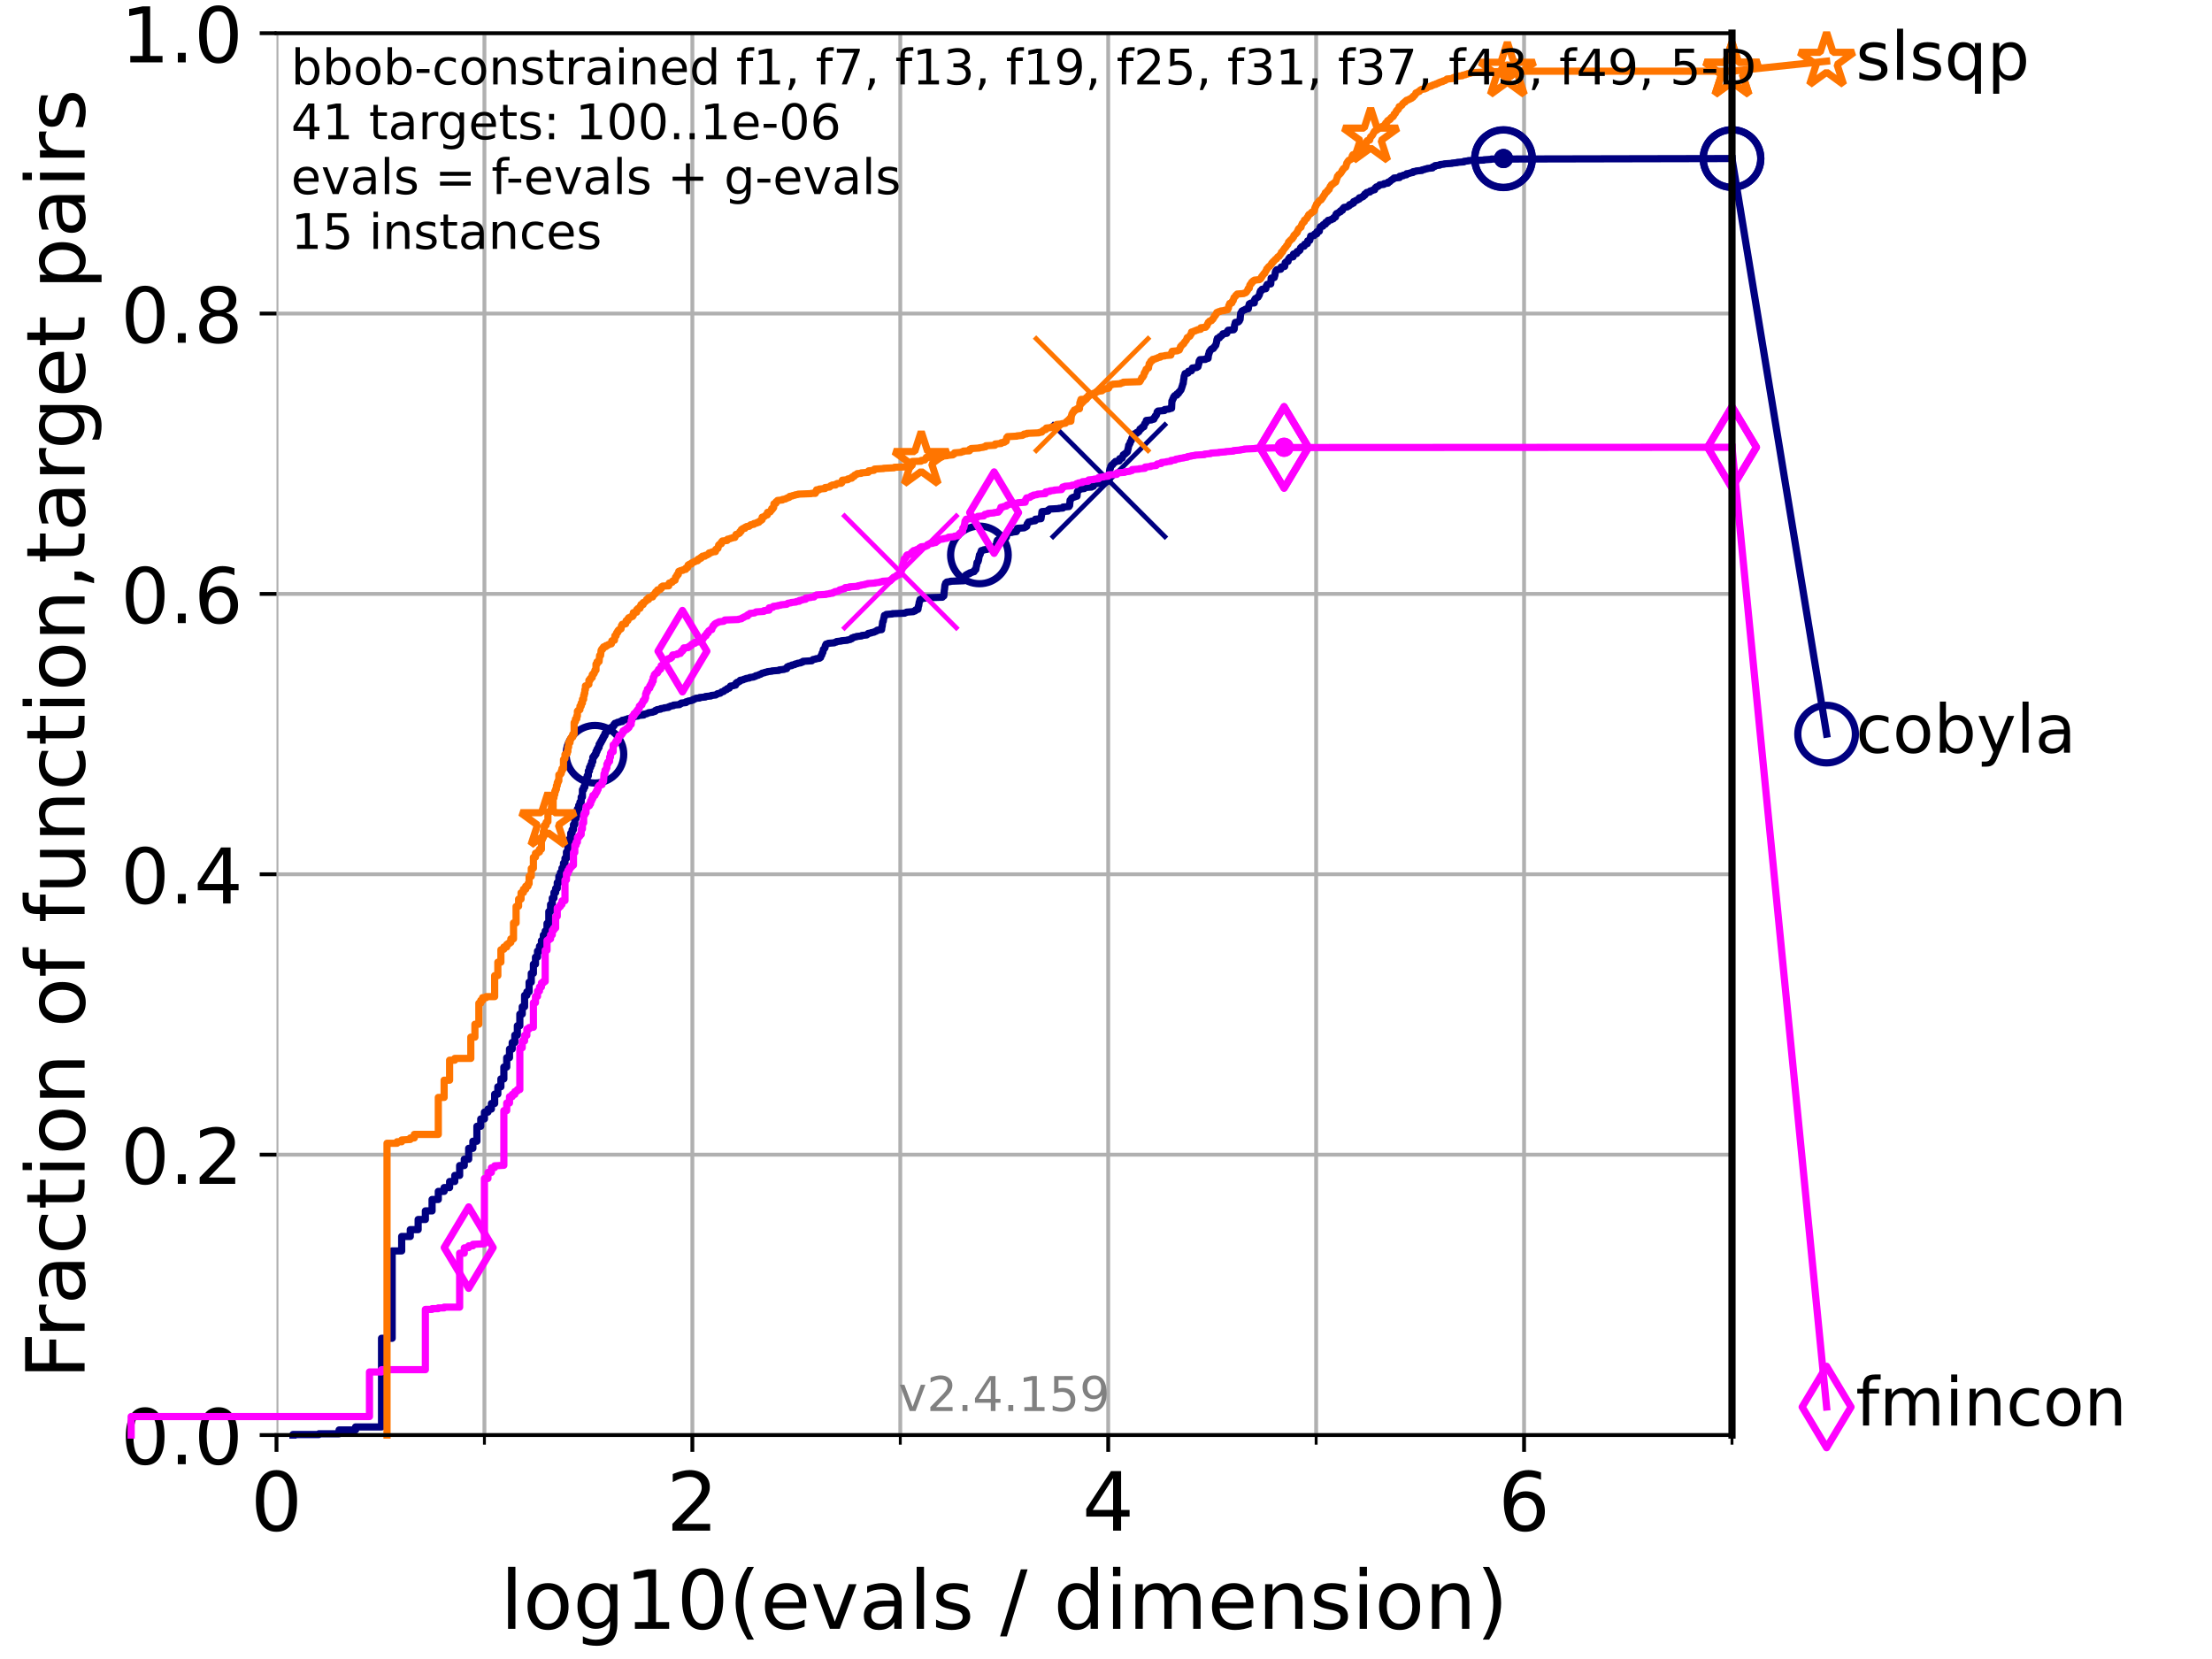 <?xml version="1.0" encoding="utf-8" standalone="no"?>
<!DOCTYPE svg PUBLIC "-//W3C//DTD SVG 1.1//EN"
  "http://www.w3.org/Graphics/SVG/1.1/DTD/svg11.dtd">
<!-- Created with matplotlib (https://matplotlib.org/) -->
<svg height="345.6pt" version="1.1" viewBox="0 0 460.8 345.6" width="460.8pt" xmlns="http://www.w3.org/2000/svg" xmlns:xlink="http://www.w3.org/1999/xlink">
 <defs>
  <style type="text/css">*{stroke-linecap:butt;stroke-linejoin:round;}</style>
 </defs>
 <g id="figure_1">
  <g id="patch_1">
   <path d="M 0 345.6 
L 460.8 345.6 
L 460.8 0 
L 0 0 
z
" style="fill:#ffffff;"/>
  </g>
  <g id="axes_1">
   <g id="patch_2">
    <path d="M 57.6 298.944 
L 360.806 298.944 
L 360.806 6.912 
L 57.6 6.912 
z
" style="fill:#ffffff;"/>
   </g>
   <g id="matplotlib.axis_1">
    <g id="xtick_1">
     <g id="line2d_1">
      <path clip-path="url(#pc0dbe3af22)" d="M 57.6 298.944 
L 57.6 6.912 
" style="fill:none;stroke:#b0b0b0;stroke-linecap:square;stroke-width:0.8;"/>
     </g>
     <g id="line2d_2">
      <defs>
       <path d="M 0 0 
L 0 3.5 
" id="md1655e6124" style="stroke:#000000;stroke-width:0.8;"/>
      </defs>
      <g>
       <use style="stroke:#000000;stroke-width:0.8;" x="57.6" xlink:href="#md1655e6124" y="298.944"/>
      </g>
     </g>
     <g id="text_1">
      <!-- 0 -->
      <g transform="translate(52.192 318.861)scale(0.17 -0.17)">
       <defs>
        <path d="M 31.781 66.406 
Q 24.172 66.406 20.328 58.906 
Q 16.5 51.422 16.5 36.375 
Q 16.5 21.391 20.328 13.891 
Q 24.172 6.391 31.781 6.391 
Q 39.453 6.391 43.281 13.891 
Q 47.125 21.391 47.125 36.375 
Q 47.125 51.422 43.281 58.906 
Q 39.453 66.406 31.781 66.406 
z
M 31.781 74.219 
Q 44.047 74.219 50.516 64.516 
Q 56.984 54.828 56.984 36.375 
Q 56.984 17.969 50.516 8.266 
Q 44.047 -1.422 31.781 -1.422 
Q 19.531 -1.422 13.062 8.266 
Q 6.594 17.969 6.594 36.375 
Q 6.594 54.828 13.062 64.516 
Q 19.531 74.219 31.781 74.219 
z
" id="DejaVuSans-48"/>
       </defs>
       <use xlink:href="#DejaVuSans-48"/>
      </g>
     </g>
    </g>
    <g id="xtick_2">
     <g id="line2d_3">
      <path clip-path="url(#pc0dbe3af22)" d="M 144.23 298.944 
L 144.23 6.912 
" style="fill:none;stroke:#b0b0b0;stroke-linecap:square;stroke-width:0.8;"/>
     </g>
     <g id="line2d_4">
      <g>
       <use style="stroke:#000000;stroke-width:0.8;" x="144.23" xlink:href="#md1655e6124" y="298.944"/>
      </g>
     </g>
     <g id="text_2">
      <!-- 2 -->
      <g transform="translate(138.822 318.861)scale(0.17 -0.17)">
       <defs>
        <path d="M 19.188 8.297 
L 53.609 8.297 
L 53.609 0 
L 7.328 0 
L 7.328 8.297 
Q 12.938 14.109 22.625 23.891 
Q 32.328 33.688 34.812 36.531 
Q 39.547 41.844 41.422 45.531 
Q 43.312 49.219 43.312 52.781 
Q 43.312 58.594 39.234 62.25 
Q 35.156 65.922 28.609 65.922 
Q 23.969 65.922 18.812 64.312 
Q 13.672 62.703 7.812 59.422 
L 7.812 69.391 
Q 13.766 71.781 18.938 73 
Q 24.125 74.219 28.422 74.219 
Q 39.75 74.219 46.484 68.547 
Q 53.219 62.891 53.219 53.422 
Q 53.219 48.922 51.531 44.891 
Q 49.859 40.875 45.406 35.406 
Q 44.188 33.984 37.641 27.219 
Q 31.109 20.453 19.188 8.297 
z
" id="DejaVuSans-50"/>
       </defs>
       <use xlink:href="#DejaVuSans-50"/>
      </g>
     </g>
    </g>
    <g id="xtick_3">
     <g id="line2d_5">
      <path clip-path="url(#pc0dbe3af22)" d="M 230.861 298.944 
L 230.861 6.912 
" style="fill:none;stroke:#b0b0b0;stroke-linecap:square;stroke-width:0.8;"/>
     </g>
     <g id="line2d_6">
      <g>
       <use style="stroke:#000000;stroke-width:0.8;" x="230.861" xlink:href="#md1655e6124" y="298.944"/>
      </g>
     </g>
     <g id="text_3">
      <!-- 4 -->
      <g transform="translate(225.453 318.861)scale(0.17 -0.17)">
       <defs>
        <path d="M 37.797 64.312 
L 12.891 25.391 
L 37.797 25.391 
z
M 35.203 72.906 
L 47.609 72.906 
L 47.609 25.391 
L 58.016 25.391 
L 58.016 17.188 
L 47.609 17.188 
L 47.609 0 
L 37.797 0 
L 37.797 17.188 
L 4.891 17.188 
L 4.891 26.703 
z
" id="DejaVuSans-52"/>
       </defs>
       <use xlink:href="#DejaVuSans-52"/>
      </g>
     </g>
    </g>
    <g id="xtick_4">
     <g id="line2d_7">
      <path clip-path="url(#pc0dbe3af22)" d="M 317.491 298.944 
L 317.491 6.912 
" style="fill:none;stroke:#b0b0b0;stroke-linecap:square;stroke-width:0.8;"/>
     </g>
     <g id="line2d_8">
      <g>
       <use style="stroke:#000000;stroke-width:0.8;" x="317.491" xlink:href="#md1655e6124" y="298.944"/>
      </g>
     </g>
     <g id="text_4">
      <!-- 6 -->
      <g transform="translate(312.083 318.861)scale(0.17 -0.17)">
       <defs>
        <path d="M 33.016 40.375 
Q 26.375 40.375 22.484 35.828 
Q 18.609 31.297 18.609 23.391 
Q 18.609 15.531 22.484 10.953 
Q 26.375 6.391 33.016 6.391 
Q 39.656 6.391 43.531 10.953 
Q 47.406 15.531 47.406 23.391 
Q 47.406 31.297 43.531 35.828 
Q 39.656 40.375 33.016 40.375 
z
M 52.594 71.297 
L 52.594 62.312 
Q 48.875 64.062 45.094 64.984 
Q 41.312 65.922 37.594 65.922 
Q 27.828 65.922 22.672 59.328 
Q 17.531 52.734 16.797 39.406 
Q 19.672 43.656 24.016 45.922 
Q 28.375 48.188 33.594 48.188 
Q 44.578 48.188 50.953 41.516 
Q 57.328 34.859 57.328 23.391 
Q 57.328 12.156 50.688 5.359 
Q 44.047 -1.422 33.016 -1.422 
Q 20.359 -1.422 13.672 8.266 
Q 6.984 17.969 6.984 36.375 
Q 6.984 53.656 15.188 63.938 
Q 23.391 74.219 37.203 74.219 
Q 40.922 74.219 44.703 73.484 
Q 48.484 72.75 52.594 71.297 
z
" id="DejaVuSans-54"/>
       </defs>
       <use xlink:href="#DejaVuSans-54"/>
      </g>
     </g>
    </g>
    <g id="xtick_5">
     <g id="line2d_9">
      <path clip-path="url(#pc0dbe3af22)" d="M 100.915 298.944 
L 100.915 6.912 
" style="fill:none;stroke:#b0b0b0;stroke-linecap:square;stroke-width:0.8;"/>
     </g>
     <g id="line2d_10">
      <defs>
       <path d="M 0 0 
L 0 2 
" id="m870279bca0" style="stroke:#000000;stroke-width:0.6;"/>
      </defs>
      <g>
       <use style="stroke:#000000;stroke-width:0.6;" x="100.915" xlink:href="#m870279bca0" y="298.944"/>
      </g>
     </g>
    </g>
    <g id="xtick_6">
     <g id="line2d_11">
      <path clip-path="url(#pc0dbe3af22)" d="M 187.546 298.944 
L 187.546 6.912 
" style="fill:none;stroke:#b0b0b0;stroke-linecap:square;stroke-width:0.8;"/>
     </g>
     <g id="line2d_12">
      <g>
       <use style="stroke:#000000;stroke-width:0.6;" x="187.546" xlink:href="#m870279bca0" y="298.944"/>
      </g>
     </g>
    </g>
    <g id="xtick_7">
     <g id="line2d_13">
      <path clip-path="url(#pc0dbe3af22)" d="M 274.176 298.944 
L 274.176 6.912 
" style="fill:none;stroke:#b0b0b0;stroke-linecap:square;stroke-width:0.8;"/>
     </g>
     <g id="line2d_14">
      <g>
       <use style="stroke:#000000;stroke-width:0.6;" x="274.176" xlink:href="#m870279bca0" y="298.944"/>
      </g>
     </g>
    </g>
    <g id="xtick_8">
     <g id="line2d_15">
      <path clip-path="url(#pc0dbe3af22)" d="M 360.806 298.944 
L 360.806 6.912 
" style="fill:none;stroke:#b0b0b0;stroke-linecap:square;stroke-width:0.8;"/>
     </g>
     <g id="line2d_16">
      <g>
       <use style="stroke:#000000;stroke-width:0.6;" x="360.806" xlink:href="#m870279bca0" y="298.944"/>
      </g>
     </g>
    </g>
    <g id="text_5">
     <!-- log10(evals / dimension) -->
     <g transform="translate(104.239 339.314)scale(0.17 -0.17)">
      <defs>
       <path d="M 9.422 75.984 
L 18.406 75.984 
L 18.406 0 
L 9.422 0 
z
" id="DejaVuSans-108"/>
       <path d="M 30.609 48.391 
Q 23.391 48.391 19.188 42.75 
Q 14.984 37.109 14.984 27.297 
Q 14.984 17.484 19.156 11.844 
Q 23.344 6.203 30.609 6.203 
Q 37.797 6.203 41.984 11.859 
Q 46.188 17.531 46.188 27.297 
Q 46.188 37.016 41.984 42.703 
Q 37.797 48.391 30.609 48.391 
z
M 30.609 56 
Q 42.328 56 49.016 48.375 
Q 55.719 40.766 55.719 27.297 
Q 55.719 13.875 49.016 6.219 
Q 42.328 -1.422 30.609 -1.422 
Q 18.844 -1.422 12.172 6.219 
Q 5.516 13.875 5.516 27.297 
Q 5.516 40.766 12.172 48.375 
Q 18.844 56 30.609 56 
z
" id="DejaVuSans-111"/>
       <path d="M 45.406 27.984 
Q 45.406 37.75 41.375 43.109 
Q 37.359 48.484 30.078 48.484 
Q 22.859 48.484 18.828 43.109 
Q 14.797 37.75 14.797 27.984 
Q 14.797 18.266 18.828 12.891 
Q 22.859 7.516 30.078 7.516 
Q 37.359 7.516 41.375 12.891 
Q 45.406 18.266 45.406 27.984 
z
M 54.391 6.781 
Q 54.391 -7.172 48.188 -13.984 
Q 42 -20.797 29.203 -20.797 
Q 24.469 -20.797 20.266 -20.094 
Q 16.062 -19.391 12.109 -17.922 
L 12.109 -9.188 
Q 16.062 -11.328 19.922 -12.344 
Q 23.781 -13.375 27.781 -13.375 
Q 36.625 -13.375 41.016 -8.766 
Q 45.406 -4.156 45.406 5.172 
L 45.406 9.625 
Q 42.625 4.781 38.281 2.391 
Q 33.938 0 27.875 0 
Q 17.828 0 11.672 7.656 
Q 5.516 15.328 5.516 27.984 
Q 5.516 40.672 11.672 48.328 
Q 17.828 56 27.875 56 
Q 33.938 56 38.281 53.609 
Q 42.625 51.219 45.406 46.391 
L 45.406 54.688 
L 54.391 54.688 
z
" id="DejaVuSans-103"/>
       <path d="M 12.406 8.297 
L 28.516 8.297 
L 28.516 63.922 
L 10.984 60.406 
L 10.984 69.391 
L 28.422 72.906 
L 38.281 72.906 
L 38.281 8.297 
L 54.391 8.297 
L 54.391 0 
L 12.406 0 
z
" id="DejaVuSans-49"/>
       <path d="M 31 75.875 
Q 24.469 64.656 21.281 53.656 
Q 18.109 42.672 18.109 31.391 
Q 18.109 20.125 21.312 9.062 
Q 24.516 -2 31 -13.188 
L 23.188 -13.188 
Q 15.875 -1.703 12.234 9.375 
Q 8.594 20.453 8.594 31.391 
Q 8.594 42.281 12.203 53.312 
Q 15.828 64.359 23.188 75.875 
z
" id="DejaVuSans-40"/>
       <path d="M 56.203 29.594 
L 56.203 25.203 
L 14.891 25.203 
Q 15.484 15.922 20.484 11.062 
Q 25.484 6.203 34.422 6.203 
Q 39.594 6.203 44.453 7.469 
Q 49.312 8.734 54.109 11.281 
L 54.109 2.781 
Q 49.266 0.734 44.188 -0.344 
Q 39.109 -1.422 33.891 -1.422 
Q 20.797 -1.422 13.156 6.188 
Q 5.516 13.812 5.516 26.812 
Q 5.516 40.234 12.766 48.109 
Q 20.016 56 32.328 56 
Q 43.359 56 49.781 48.891 
Q 56.203 41.797 56.203 29.594 
z
M 47.219 32.234 
Q 47.125 39.594 43.094 43.984 
Q 39.062 48.391 32.422 48.391 
Q 24.906 48.391 20.391 44.141 
Q 15.875 39.891 15.188 32.172 
z
" id="DejaVuSans-101"/>
       <path d="M 2.984 54.688 
L 12.5 54.688 
L 29.594 8.797 
L 46.688 54.688 
L 56.203 54.688 
L 35.688 0 
L 23.484 0 
z
" id="DejaVuSans-118"/>
       <path d="M 34.281 27.484 
Q 23.391 27.484 19.188 25 
Q 14.984 22.516 14.984 16.5 
Q 14.984 11.719 18.141 8.906 
Q 21.297 6.109 26.703 6.109 
Q 34.188 6.109 38.703 11.406 
Q 43.219 16.703 43.219 25.484 
L 43.219 27.484 
z
M 52.203 31.203 
L 52.203 0 
L 43.219 0 
L 43.219 8.297 
Q 40.141 3.328 35.547 0.953 
Q 30.953 -1.422 24.312 -1.422 
Q 15.922 -1.422 10.953 3.297 
Q 6 8.016 6 15.922 
Q 6 25.141 12.172 29.828 
Q 18.359 34.516 30.609 34.516 
L 43.219 34.516 
L 43.219 35.406 
Q 43.219 41.609 39.141 45 
Q 35.062 48.391 27.688 48.391 
Q 23 48.391 18.547 47.266 
Q 14.109 46.141 10.016 43.891 
L 10.016 52.203 
Q 14.938 54.109 19.578 55.047 
Q 24.219 56 28.609 56 
Q 40.484 56 46.344 49.844 
Q 52.203 43.703 52.203 31.203 
z
" id="DejaVuSans-97"/>
       <path d="M 44.281 53.078 
L 44.281 44.578 
Q 40.484 46.531 36.375 47.5 
Q 32.281 48.484 27.875 48.484 
Q 21.188 48.484 17.844 46.438 
Q 14.5 44.391 14.5 40.281 
Q 14.5 37.156 16.891 35.375 
Q 19.281 33.594 26.516 31.984 
L 29.594 31.297 
Q 39.156 29.25 43.188 25.516 
Q 47.219 21.781 47.219 15.094 
Q 47.219 7.469 41.188 3.016 
Q 35.156 -1.422 24.609 -1.422 
Q 20.219 -1.422 15.453 -0.562 
Q 10.688 0.297 5.422 2 
L 5.422 11.281 
Q 10.406 8.688 15.234 7.391 
Q 20.062 6.109 24.812 6.109 
Q 31.156 6.109 34.562 8.281 
Q 37.984 10.453 37.984 14.406 
Q 37.984 18.062 35.516 20.016 
Q 33.062 21.969 24.703 23.781 
L 21.578 24.516 
Q 13.234 26.266 9.516 29.906 
Q 5.812 33.547 5.812 39.891 
Q 5.812 47.609 11.281 51.797 
Q 16.75 56 26.812 56 
Q 31.781 56 36.172 55.266 
Q 40.578 54.547 44.281 53.078 
z
" id="DejaVuSans-115"/>
       <path id="DejaVuSans-32"/>
       <path d="M 25.391 72.906 
L 33.688 72.906 
L 8.297 -9.281 
L 0 -9.281 
z
" id="DejaVuSans-47"/>
       <path d="M 45.406 46.391 
L 45.406 75.984 
L 54.391 75.984 
L 54.391 0 
L 45.406 0 
L 45.406 8.203 
Q 42.578 3.328 38.25 0.953 
Q 33.938 -1.422 27.875 -1.422 
Q 17.969 -1.422 11.734 6.484 
Q 5.516 14.406 5.516 27.297 
Q 5.516 40.188 11.734 48.094 
Q 17.969 56 27.875 56 
Q 33.938 56 38.25 53.625 
Q 42.578 51.266 45.406 46.391 
z
M 14.797 27.297 
Q 14.797 17.391 18.875 11.75 
Q 22.953 6.109 30.078 6.109 
Q 37.203 6.109 41.297 11.75 
Q 45.406 17.391 45.406 27.297 
Q 45.406 37.203 41.297 42.844 
Q 37.203 48.484 30.078 48.484 
Q 22.953 48.484 18.875 42.844 
Q 14.797 37.203 14.797 27.297 
z
" id="DejaVuSans-100"/>
       <path d="M 9.422 54.688 
L 18.406 54.688 
L 18.406 0 
L 9.422 0 
z
M 9.422 75.984 
L 18.406 75.984 
L 18.406 64.594 
L 9.422 64.594 
z
" id="DejaVuSans-105"/>
       <path d="M 52 44.188 
Q 55.375 50.25 60.062 53.125 
Q 64.75 56 71.094 56 
Q 79.641 56 84.281 50.016 
Q 88.922 44.047 88.922 33.016 
L 88.922 0 
L 79.891 0 
L 79.891 32.719 
Q 79.891 40.578 77.094 44.375 
Q 74.312 48.188 68.609 48.188 
Q 61.625 48.188 57.562 43.547 
Q 53.516 38.922 53.516 30.906 
L 53.516 0 
L 44.484 0 
L 44.484 32.719 
Q 44.484 40.625 41.703 44.406 
Q 38.922 48.188 33.109 48.188 
Q 26.219 48.188 22.156 43.531 
Q 18.109 38.875 18.109 30.906 
L 18.109 0 
L 9.078 0 
L 9.078 54.688 
L 18.109 54.688 
L 18.109 46.188 
Q 21.188 51.219 25.484 53.609 
Q 29.781 56 35.688 56 
Q 41.656 56 45.828 52.969 
Q 50 49.953 52 44.188 
z
" id="DejaVuSans-109"/>
       <path d="M 54.891 33.016 
L 54.891 0 
L 45.906 0 
L 45.906 32.719 
Q 45.906 40.484 42.875 44.328 
Q 39.844 48.188 33.797 48.188 
Q 26.516 48.188 22.312 43.547 
Q 18.109 38.922 18.109 30.906 
L 18.109 0 
L 9.078 0 
L 9.078 54.688 
L 18.109 54.688 
L 18.109 46.188 
Q 21.344 51.125 25.703 53.562 
Q 30.078 56 35.797 56 
Q 45.219 56 50.047 50.172 
Q 54.891 44.344 54.891 33.016 
z
" id="DejaVuSans-110"/>
       <path d="M 8.016 75.875 
L 15.828 75.875 
Q 23.141 64.359 26.781 53.312 
Q 30.422 42.281 30.422 31.391 
Q 30.422 20.453 26.781 9.375 
Q 23.141 -1.703 15.828 -13.188 
L 8.016 -13.188 
Q 14.5 -2 17.703 9.062 
Q 20.906 20.125 20.906 31.391 
Q 20.906 42.672 17.703 53.656 
Q 14.5 64.656 8.016 75.875 
z
" id="DejaVuSans-41"/>
      </defs>
      <use xlink:href="#DejaVuSans-108"/>
      <use x="27.783" xlink:href="#DejaVuSans-111"/>
      <use x="88.965" xlink:href="#DejaVuSans-103"/>
      <use x="152.441" xlink:href="#DejaVuSans-49"/>
      <use x="216.064" xlink:href="#DejaVuSans-48"/>
      <use x="279.688" xlink:href="#DejaVuSans-40"/>
      <use x="318.701" xlink:href="#DejaVuSans-101"/>
      <use x="380.225" xlink:href="#DejaVuSans-118"/>
      <use x="439.404" xlink:href="#DejaVuSans-97"/>
      <use x="500.684" xlink:href="#DejaVuSans-108"/>
      <use x="528.467" xlink:href="#DejaVuSans-115"/>
      <use x="580.566" xlink:href="#DejaVuSans-32"/>
      <use x="612.354" xlink:href="#DejaVuSans-47"/>
      <use x="646.045" xlink:href="#DejaVuSans-32"/>
      <use x="677.832" xlink:href="#DejaVuSans-100"/>
      <use x="741.309" xlink:href="#DejaVuSans-105"/>
      <use x="769.092" xlink:href="#DejaVuSans-109"/>
      <use x="866.504" xlink:href="#DejaVuSans-101"/>
      <use x="928.027" xlink:href="#DejaVuSans-110"/>
      <use x="991.406" xlink:href="#DejaVuSans-115"/>
      <use x="1043.506" xlink:href="#DejaVuSans-105"/>
      <use x="1071.289" xlink:href="#DejaVuSans-111"/>
      <use x="1132.471" xlink:href="#DejaVuSans-110"/>
      <use x="1195.85" xlink:href="#DejaVuSans-41"/>
     </g>
    </g>
   </g>
   <g id="matplotlib.axis_2">
    <g id="ytick_1">
     <g id="line2d_17">
      <path clip-path="url(#pc0dbe3af22)" d="M 57.6 298.944 
L 360.806 298.944 
" style="fill:none;stroke:#b0b0b0;stroke-linecap:square;stroke-width:0.8;"/>
     </g>
     <g id="line2d_18">
      <defs>
       <path d="M 0 0 
L -3.5 0 
" id="mbc897ff6e6" style="stroke:#000000;stroke-width:0.8;"/>
      </defs>
      <g>
       <use style="stroke:#000000;stroke-width:0.8;" x="57.6" xlink:href="#mbc897ff6e6" y="298.944"/>
      </g>
     </g>
     <g id="text_6">
      <!-- 0.0 -->
      <g transform="translate(25.155 305.023)scale(0.16 -0.16)">
       <defs>
        <path d="M 10.688 12.406 
L 21 12.406 
L 21 0 
L 10.688 0 
z
" id="DejaVuSans-46"/>
       </defs>
       <use xlink:href="#DejaVuSans-48"/>
       <use x="63.623" xlink:href="#DejaVuSans-46"/>
       <use x="95.41" xlink:href="#DejaVuSans-48"/>
      </g>
     </g>
    </g>
    <g id="ytick_2">
     <g id="line2d_19">
      <path clip-path="url(#pc0dbe3af22)" d="M 57.6 240.538 
L 360.806 240.538 
" style="fill:none;stroke:#b0b0b0;stroke-linecap:square;stroke-width:0.8;"/>
     </g>
     <g id="line2d_20">
      <g>
       <use style="stroke:#000000;stroke-width:0.8;" x="57.6" xlink:href="#mbc897ff6e6" y="240.538"/>
      </g>
     </g>
     <g id="text_7">
      <!-- 0.2 -->
      <g transform="translate(25.155 246.616)scale(0.16 -0.16)">
       <use xlink:href="#DejaVuSans-48"/>
       <use x="63.623" xlink:href="#DejaVuSans-46"/>
       <use x="95.41" xlink:href="#DejaVuSans-50"/>
      </g>
     </g>
    </g>
    <g id="ytick_3">
     <g id="line2d_21">
      <path clip-path="url(#pc0dbe3af22)" d="M 57.6 182.131 
L 360.806 182.131 
" style="fill:none;stroke:#b0b0b0;stroke-linecap:square;stroke-width:0.8;"/>
     </g>
     <g id="line2d_22">
      <g>
       <use style="stroke:#000000;stroke-width:0.8;" x="57.6" xlink:href="#mbc897ff6e6" y="182.131"/>
      </g>
     </g>
     <g id="text_8">
      <!-- 0.4 -->
      <g transform="translate(25.155 188.21)scale(0.16 -0.16)">
       <use xlink:href="#DejaVuSans-48"/>
       <use x="63.623" xlink:href="#DejaVuSans-46"/>
       <use x="95.41" xlink:href="#DejaVuSans-52"/>
      </g>
     </g>
    </g>
    <g id="ytick_4">
     <g id="line2d_23">
      <path clip-path="url(#pc0dbe3af22)" d="M 57.6 123.725 
L 360.806 123.725 
" style="fill:none;stroke:#b0b0b0;stroke-linecap:square;stroke-width:0.8;"/>
     </g>
     <g id="line2d_24">
      <g>
       <use style="stroke:#000000;stroke-width:0.8;" x="57.6" xlink:href="#mbc897ff6e6" y="123.725"/>
      </g>
     </g>
     <g id="text_9">
      <!-- 0.6 -->
      <g transform="translate(25.155 129.804)scale(0.16 -0.16)">
       <use xlink:href="#DejaVuSans-48"/>
       <use x="63.623" xlink:href="#DejaVuSans-46"/>
       <use x="95.41" xlink:href="#DejaVuSans-54"/>
      </g>
     </g>
    </g>
    <g id="ytick_5">
     <g id="line2d_25">
      <path clip-path="url(#pc0dbe3af22)" d="M 57.6 65.318 
L 360.806 65.318 
" style="fill:none;stroke:#b0b0b0;stroke-linecap:square;stroke-width:0.8;"/>
     </g>
     <g id="line2d_26">
      <g>
       <use style="stroke:#000000;stroke-width:0.8;" x="57.6" xlink:href="#mbc897ff6e6" y="65.318"/>
      </g>
     </g>
     <g id="text_10">
      <!-- 0.8 -->
      <g transform="translate(25.155 71.397)scale(0.16 -0.16)">
       <defs>
        <path d="M 31.781 34.625 
Q 24.75 34.625 20.719 30.859 
Q 16.703 27.094 16.703 20.516 
Q 16.703 13.922 20.719 10.156 
Q 24.75 6.391 31.781 6.391 
Q 38.812 6.391 42.859 10.172 
Q 46.922 13.969 46.922 20.516 
Q 46.922 27.094 42.891 30.859 
Q 38.875 34.625 31.781 34.625 
z
M 21.922 38.812 
Q 15.578 40.375 12.031 44.719 
Q 8.5 49.078 8.5 55.328 
Q 8.5 64.062 14.719 69.141 
Q 20.953 74.219 31.781 74.219 
Q 42.672 74.219 48.875 69.141 
Q 55.078 64.062 55.078 55.328 
Q 55.078 49.078 51.531 44.719 
Q 48 40.375 41.703 38.812 
Q 48.828 37.156 52.797 32.312 
Q 56.781 27.484 56.781 20.516 
Q 56.781 9.906 50.312 4.234 
Q 43.844 -1.422 31.781 -1.422 
Q 19.734 -1.422 13.25 4.234 
Q 6.781 9.906 6.781 20.516 
Q 6.781 27.484 10.781 32.312 
Q 14.797 37.156 21.922 38.812 
z
M 18.312 54.391 
Q 18.312 48.734 21.844 45.562 
Q 25.391 42.391 31.781 42.391 
Q 38.141 42.391 41.719 45.562 
Q 45.312 48.734 45.312 54.391 
Q 45.312 60.062 41.719 63.234 
Q 38.141 66.406 31.781 66.406 
Q 25.391 66.406 21.844 63.234 
Q 18.312 60.062 18.312 54.391 
z
" id="DejaVuSans-56"/>
       </defs>
       <use xlink:href="#DejaVuSans-48"/>
       <use x="63.623" xlink:href="#DejaVuSans-46"/>
       <use x="95.41" xlink:href="#DejaVuSans-56"/>
      </g>
     </g>
    </g>
    <g id="ytick_6">
     <g id="line2d_27">
      <path clip-path="url(#pc0dbe3af22)" d="M 57.6 6.912 
L 360.806 6.912 
" style="fill:none;stroke:#b0b0b0;stroke-linecap:square;stroke-width:0.8;"/>
     </g>
     <g id="line2d_28">
      <g>
       <use style="stroke:#000000;stroke-width:0.8;" x="57.6" xlink:href="#mbc897ff6e6" y="6.912"/>
      </g>
     </g>
     <g id="text_11">
      <!-- 1.0 -->
      <g transform="translate(25.155 12.991)scale(0.16 -0.16)">
       <use xlink:href="#DejaVuSans-49"/>
       <use x="63.623" xlink:href="#DejaVuSans-46"/>
       <use x="95.41" xlink:href="#DejaVuSans-48"/>
      </g>
     </g>
    </g>
    <g id="text_12">
     <!-- Fraction of function,target pairs -->
     <g transform="translate(17.62 287.313)rotate(-90)scale(0.17 -0.17)">
      <defs>
       <path d="M 9.812 72.906 
L 51.703 72.906 
L 51.703 64.594 
L 19.672 64.594 
L 19.672 43.109 
L 48.578 43.109 
L 48.578 34.812 
L 19.672 34.812 
L 19.672 0 
L 9.812 0 
z
" id="DejaVuSans-70"/>
       <path d="M 41.109 46.297 
Q 39.594 47.172 37.812 47.578 
Q 36.031 48 33.891 48 
Q 26.266 48 22.188 43.047 
Q 18.109 38.094 18.109 28.812 
L 18.109 0 
L 9.078 0 
L 9.078 54.688 
L 18.109 54.688 
L 18.109 46.188 
Q 20.953 51.172 25.484 53.578 
Q 30.031 56 36.531 56 
Q 37.453 56 38.578 55.875 
Q 39.703 55.766 41.062 55.516 
z
" id="DejaVuSans-114"/>
       <path d="M 48.781 52.594 
L 48.781 44.188 
Q 44.969 46.297 41.141 47.344 
Q 37.312 48.391 33.406 48.391 
Q 24.656 48.391 19.812 42.844 
Q 14.984 37.312 14.984 27.297 
Q 14.984 17.281 19.812 11.734 
Q 24.656 6.203 33.406 6.203 
Q 37.312 6.203 41.141 7.25 
Q 44.969 8.297 48.781 10.406 
L 48.781 2.094 
Q 45.016 0.344 40.984 -0.531 
Q 36.969 -1.422 32.422 -1.422 
Q 20.062 -1.422 12.781 6.344 
Q 5.516 14.109 5.516 27.297 
Q 5.516 40.672 12.859 48.328 
Q 20.219 56 33.016 56 
Q 37.156 56 41.109 55.141 
Q 45.062 54.297 48.781 52.594 
z
" id="DejaVuSans-99"/>
       <path d="M 18.312 70.219 
L 18.312 54.688 
L 36.812 54.688 
L 36.812 47.703 
L 18.312 47.703 
L 18.312 18.016 
Q 18.312 11.328 20.141 9.422 
Q 21.969 7.516 27.594 7.516 
L 36.812 7.516 
L 36.812 0 
L 27.594 0 
Q 17.188 0 13.234 3.875 
Q 9.281 7.766 9.281 18.016 
L 9.281 47.703 
L 2.688 47.703 
L 2.688 54.688 
L 9.281 54.688 
L 9.281 70.219 
z
" id="DejaVuSans-116"/>
       <path d="M 37.109 75.984 
L 37.109 68.5 
L 28.516 68.5 
Q 23.688 68.5 21.797 66.547 
Q 19.922 64.594 19.922 59.516 
L 19.922 54.688 
L 34.719 54.688 
L 34.719 47.703 
L 19.922 47.703 
L 19.922 0 
L 10.891 0 
L 10.891 47.703 
L 2.297 47.703 
L 2.297 54.688 
L 10.891 54.688 
L 10.891 58.5 
Q 10.891 67.625 15.141 71.797 
Q 19.391 75.984 28.609 75.984 
z
" id="DejaVuSans-102"/>
       <path d="M 8.5 21.578 
L 8.5 54.688 
L 17.484 54.688 
L 17.484 21.922 
Q 17.484 14.156 20.5 10.266 
Q 23.531 6.391 29.594 6.391 
Q 36.859 6.391 41.078 11.031 
Q 45.312 15.672 45.312 23.688 
L 45.312 54.688 
L 54.297 54.688 
L 54.297 0 
L 45.312 0 
L 45.312 8.406 
Q 42.047 3.422 37.719 1 
Q 33.406 -1.422 27.688 -1.422 
Q 18.266 -1.422 13.375 4.438 
Q 8.5 10.297 8.5 21.578 
z
M 31.109 56 
z
" id="DejaVuSans-117"/>
       <path d="M 11.719 12.406 
L 22.016 12.406 
L 22.016 4 
L 14.016 -11.625 
L 7.719 -11.625 
L 11.719 4 
z
" id="DejaVuSans-44"/>
       <path d="M 18.109 8.203 
L 18.109 -20.797 
L 9.078 -20.797 
L 9.078 54.688 
L 18.109 54.688 
L 18.109 46.391 
Q 20.953 51.266 25.266 53.625 
Q 29.594 56 35.594 56 
Q 45.562 56 51.781 48.094 
Q 58.016 40.188 58.016 27.297 
Q 58.016 14.406 51.781 6.484 
Q 45.562 -1.422 35.594 -1.422 
Q 29.594 -1.422 25.266 0.953 
Q 20.953 3.328 18.109 8.203 
z
M 48.688 27.297 
Q 48.688 37.203 44.609 42.844 
Q 40.531 48.484 33.406 48.484 
Q 26.266 48.484 22.188 42.844 
Q 18.109 37.203 18.109 27.297 
Q 18.109 17.391 22.188 11.75 
Q 26.266 6.109 33.406 6.109 
Q 40.531 6.109 44.609 11.75 
Q 48.688 17.391 48.688 27.297 
z
" id="DejaVuSans-112"/>
      </defs>
      <use xlink:href="#DejaVuSans-70"/>
      <use x="50.27" xlink:href="#DejaVuSans-114"/>
      <use x="91.383" xlink:href="#DejaVuSans-97"/>
      <use x="152.662" xlink:href="#DejaVuSans-99"/>
      <use x="207.643" xlink:href="#DejaVuSans-116"/>
      <use x="246.852" xlink:href="#DejaVuSans-105"/>
      <use x="274.635" xlink:href="#DejaVuSans-111"/>
      <use x="335.816" xlink:href="#DejaVuSans-110"/>
      <use x="399.195" xlink:href="#DejaVuSans-32"/>
      <use x="430.982" xlink:href="#DejaVuSans-111"/>
      <use x="492.164" xlink:href="#DejaVuSans-102"/>
      <use x="527.369" xlink:href="#DejaVuSans-32"/>
      <use x="559.156" xlink:href="#DejaVuSans-102"/>
      <use x="594.361" xlink:href="#DejaVuSans-117"/>
      <use x="657.74" xlink:href="#DejaVuSans-110"/>
      <use x="721.119" xlink:href="#DejaVuSans-99"/>
      <use x="776.1" xlink:href="#DejaVuSans-116"/>
      <use x="815.309" xlink:href="#DejaVuSans-105"/>
      <use x="843.092" xlink:href="#DejaVuSans-111"/>
      <use x="904.273" xlink:href="#DejaVuSans-110"/>
      <use x="967.652" xlink:href="#DejaVuSans-44"/>
      <use x="999.439" xlink:href="#DejaVuSans-116"/>
      <use x="1038.648" xlink:href="#DejaVuSans-97"/>
      <use x="1099.928" xlink:href="#DejaVuSans-114"/>
      <use x="1139.291" xlink:href="#DejaVuSans-103"/>
      <use x="1202.768" xlink:href="#DejaVuSans-101"/>
      <use x="1264.291" xlink:href="#DejaVuSans-116"/>
      <use x="1303.5" xlink:href="#DejaVuSans-32"/>
      <use x="1335.287" xlink:href="#DejaVuSans-112"/>
      <use x="1398.764" xlink:href="#DejaVuSans-97"/>
      <use x="1460.043" xlink:href="#DejaVuSans-105"/>
      <use x="1487.826" xlink:href="#DejaVuSans-114"/>
      <use x="1528.939" xlink:href="#DejaVuSans-115"/>
     </g>
    </g>
   </g>
   <g id="line2d_29">
    <defs>
     <path d="M 0 1.5 
C 0.398 1.5 0.779 1.342 1.061 1.061 
C 1.342 0.779 1.5 0.398 1.5 0 
C 1.5 -0.398 1.342 -0.779 1.061 -1.061 
C 0.779 -1.342 0.398 -1.5 0 -1.5 
C -0.398 -1.5 -0.779 -1.342 -1.061 -1.061 
C -1.342 -0.779 -1.5 -0.398 -1.5 0 
C -1.5 0.398 -1.342 0.779 -1.061 1.061 
C -0.779 1.342 -0.398 1.5 0 1.5 
z
" id="m2c64ee0c81" style="stroke:#000080;"/>
    </defs>
    <g>
     <use style="fill:#000080;stroke:#000080;" x="313.206" xlink:href="#m2c64ee0c81" y="33.029"/>
     <use style="fill:#000080;stroke:#000080;" x="313.206" xlink:href="#m2c64ee0c81" y="33.029"/>
    </g>
   </g>
   <g id="line2d_30">
    <path d="M 61.03 298.944 
L 61.03 298.838 
L 66.441 298.838 
L 66.441 298.68 
L 70.639 298.68 
L 70.639 297.889 
L 74.069 297.889 
L 74.069 297.256 
L 79.481 297.256 
L 79.481 278.789 
L 81.696 278.789 
L 81.696 260.587 
L 83.678 260.587 
L 83.678 257.579 
L 85.471 257.579 
L 85.471 256.155 
L 87.108 256.155 
L 87.108 254.044 
L 88.614 254.044 
L 88.614 252.251 
L 90.008 252.251 
L 90.008 249.876 
L 91.306 249.876 
L 91.306 248.188 
L 92.52 248.188 
L 92.52 247.397 
L 93.66 247.397 
L 93.66 246.13 
L 94.736 246.13 
L 94.736 244.864 
L 95.753 244.864 
L 95.753 242.806 
L 96.718 242.806 
L 96.718 241.487 
L 97.635 241.487 
L 97.635 239.219 
L 98.51 239.219 
L 98.51 237.741 
L 99.347 237.741 
L 99.347 234.628 
L 100.147 234.628 
L 100.147 233.098 
L 100.915 233.098 
L 100.915 231.674 
L 101.653 231.674 
L 101.653 231.041 
L 102.363 231.041 
L 102.363 229.88 
L 103.047 229.88 
L 103.047 227.928 
L 103.707 227.928 
L 103.707 226.398 
L 104.345 226.398 
L 104.345 224.762 
L 104.962 224.762 
L 104.962 222.282 
L 105.559 222.282 
L 105.559 220.33 
L 106.138 220.33 
L 106.138 218.536 
L 106.699 218.536 
L 106.699 217.164 
L 107.245 217.164 
L 107.245 215.634 
L 107.775 215.634 
L 107.775 213.682 
L 108.29 213.682 
L 108.29 211.255 
L 108.792 211.255 
L 108.792 209.725 
L 109.28 209.725 
L 109.28 207.351 
L 109.757 207.351 
L 109.757 206.612 
L 110.221 206.612 
L 110.221 204.607 
L 110.675 204.607 
L 110.675 202.761 
L 111.117 202.761 
L 111.117 200.861 
L 111.55 200.861 
L 111.55 199.384 
L 111.972 199.384 
L 111.972 198.118 
L 112.386 198.118 
L 112.386 197.115 
L 112.79 197.115 
L 112.79 195.955 
L 113.186 195.955 
L 113.186 194.794 
L 113.574 194.794 
L 113.574 193.95 
L 113.954 193.95 
L 113.954 192.367 
L 114.327 192.367 
L 114.327 189.887 
L 114.692 189.887 
L 114.692 188.41 
L 115.051 188.41 
L 115.051 187.091 
L 115.402 187.091 
L 115.402 185.93 
L 115.747 185.93 
L 115.747 185.086 
L 116.086 185.086 
L 116.086 183.872 
L 116.419 183.872 
L 116.419 182.553 
L 116.746 182.553 
L 116.746 181.762 
L 117.068 181.762 
L 117.068 180.865 
L 117.384 180.865 
L 117.384 179.81 
L 117.695 179.81 
L 117.695 178.807 
L 118.001 178.807 
L 118.001 177.488 
L 118.302 177.488 
L 118.302 176.169 
L 118.598 176.169 
L 118.598 174.797 
L 118.89 174.797 
L 118.89 173.584 
L 119.177 173.584 
L 119.177 172.845 
L 119.46 172.845 
L 119.46 171.79 
L 119.739 171.79 
L 119.739 170.524 
L 120.013 170.524 
L 120.013 169.785 
L 120.284 169.785 
L 120.284 168.519 
L 120.551 168.519 
L 120.551 167.78 
L 120.814 167.78 
L 120.814 167.094 
L 121.073 167.094 
L 121.073 166.039 
L 121.329 166.039 
L 121.329 164.509 
L 121.582 164.509 
L 121.582 163.981 
L 121.831 163.981 
L 121.831 162.979 
L 122.077 162.979 
L 122.077 162.188 
L 122.32 162.188 
L 122.32 161.607 
L 122.559 161.607 
L 122.559 160.605 
L 122.796 160.605 
L 122.796 159.866 
L 123.03 159.866 
L 123.03 159.338 
L 123.26 159.338 
L 123.26 158.653 
L 123.488 158.653 
L 123.488 157.756 
L 123.714 157.756 
L 123.714 157.439 
L 123.936 157.439 
L 123.936 157.122 
L 124.156 157.122 
L 124.156 156.542 
L 124.374 156.542 
L 124.374 156.067 
L 124.589 156.067 
L 124.589 155.698 
L 124.801 155.698 
L 124.801 155.065 
L 125.012 155.065 
L 125.012 154.695 
L 125.219 154.695 
L 125.219 154.326 
L 125.425 154.326 
L 125.425 153.957 
L 125.628 153.957 
L 125.628 153.535 
L 125.83 153.535 
L 125.83 153.218 
L 126.029 153.218 
L 126.029 152.743 
L 126.226 152.743 
L 126.226 152.48 
L 126.421 152.48 
L 126.421 152.321 
L 126.804 152.216 
L 126.804 152.057 
L 126.994 152.057 
L 126.994 151.794 
L 127.181 151.794 
L 127.181 151.583 
L 127.55 151.53 
L 127.55 151.372 
L 127.731 151.372 
L 127.731 151.213 
L 127.911 151.213 
L 127.911 150.897 
L 128.09 150.897 
L 128.09 150.686 
L 128.615 150.58 
L 128.615 150.475 
L 129.125 150.422 
L 129.125 150.316 
L 129.623 150.316 
L 129.623 150.053 
L 130.266 149.947 
L 130.266 149.894 
L 130.734 149.841 
L 130.734 149.736 
L 131.341 149.63 
L 131.341 149.578 
L 131.784 149.472 
L 131.784 149.419 
L 132.073 149.367 
L 132.073 149.261 
L 132.916 149.156 
L 132.916 149.05 
L 134.113 148.945 
L 134.113 148.786 
L 134.746 148.681 
L 134.746 148.628 
L 135.116 148.522 
L 135.116 148.47 
L 135.952 148.364 
L 135.952 148.311 
L 136.414 148.206 
L 136.414 148.153 
L 136.528 148.153 
L 136.528 147.995 
L 136.865 147.889 
L 136.865 147.837 
L 137.628 147.731 
L 137.628 147.626 
L 138.362 147.52 
L 138.362 147.467 
L 139.265 147.362 
L 139.265 147.256 
L 139.653 147.151 
L 139.653 147.098 
L 140.313 146.992 
L 140.313 146.887 
L 141.567 146.781 
L 141.654 146.623 
L 141.911 146.57 
L 141.911 146.465 
L 142.906 146.359 
L 142.906 146.201 
L 143.384 146.095 
L 143.384 146.043 
L 144.041 145.937 
L 144.041 145.884 
L 144.455 145.779 
L 144.455 145.673 
L 144.859 145.568 
L 144.968 145.462 
L 145.748 145.41 
L 145.748 145.304 
L 146.957 145.199 
L 146.957 145.093 
L 148.094 144.987 
L 148.155 144.882 
L 149.108 144.776 
L 149.108 144.724 
L 149.396 144.618 
L 149.453 144.513 
L 150.042 144.407 
L 150.125 144.302 
L 150.317 144.196 
L 150.317 144.143 
L 150.747 144.038 
L 150.827 143.932 
L 150.985 143.827 
L 150.985 143.774 
L 151.375 143.668 
L 151.478 143.457 
L 151.933 143.352 
L 152.033 143.141 
L 152.107 143.035 
L 152.156 142.93 
L 152.835 142.824 
L 152.835 142.772 
L 153.236 142.719 
L 153.329 142.297 
L 153.536 142.297 
L 153.536 142.138 
L 153.945 142.033 
L 153.945 141.98 
L 154.19 141.875 
L 154.19 141.716 
L 154.843 141.611 
L 154.95 141.505 
L 155.413 141.4 
L 155.413 141.347 
L 156.106 141.241 
L 156.185 141.136 
L 157.004 141.03 
L 157.004 140.978 
L 157.419 140.872 
L 157.438 140.767 
L 157.971 140.661 
L 158.08 140.556 
L 158.472 140.45 
L 158.472 140.397 
L 158.752 140.292 
L 158.752 140.239 
L 159.3 140.133 
L 159.3 140.081 
L 159.866 139.975 
L 159.866 139.922 
L 160.824 139.817 
L 160.824 139.764 
L 162.263 139.659 
L 162.32 139.553 
L 163.328 139.448 
L 163.328 139.395 
L 163.892 139.289 
L 163.998 138.92 
L 164.337 138.814 
L 164.337 138.762 
L 164.947 138.656 
L 164.947 138.551 
L 165.562 138.445 
L 165.611 138.34 
L 166.135 138.234 
L 166.135 138.181 
L 166.826 138.076 
L 166.894 137.97 
L 167.229 137.918 
L 167.296 137.759 
L 169.105 137.654 
L 169.205 137.548 
L 169.364 137.443 
L 169.364 137.39 
L 169.967 137.284 
L 169.967 137.232 
L 170.709 137.126 
L 170.709 137.073 
L 170.947 136.968 
L 171.056 136.546 
L 171.2 136.44 
L 171.271 136.018 
L 171.414 135.913 
L 171.52 135.279 
L 171.695 135.174 
L 171.783 135.016 
L 171.852 134.963 
L 171.921 134.488 
L 171.99 134.383 
L 172.093 134.171 
L 172.549 134.066 
L 172.549 134.013 
L 173.793 133.908 
L 173.793 133.855 
L 174.241 133.749 
L 174.287 133.644 
L 175.266 133.538 
L 175.266 133.486 
L 176.51 133.38 
L 176.51 133.327 
L 177.109 133.222 
L 177.214 133.116 
L 177.453 133.063 
L 177.453 132.905 
L 177.861 132.8 
L 177.861 132.747 
L 178.443 132.641 
L 178.443 132.589 
L 179.471 132.483 
L 179.54 132.378 
L 180.549 132.272 
L 180.549 132.219 
L 180.793 132.114 
L 180.857 131.956 
L 181.496 131.85 
L 181.496 131.797 
L 182.079 131.692 
L 182.079 131.639 
L 182.442 131.533 
L 182.506 131.428 
L 182.765 131.375 
L 182.765 131.27 
L 183.651 131.164 
L 183.734 130.478 
L 183.771 130.478 
L 183.881 129.529 
L 184 129.423 
L 184.09 128.843 
L 184.126 128.79 
L 184.234 128.209 
L 184.625 128.104 
L 184.625 127.998 
L 185.916 127.893 
L 185.916 127.84 
L 188.471 127.735 
L 188.471 127.682 
L 188.857 127.576 
L 188.857 127.524 
L 190.26 127.418 
L 190.26 127.365 
L 190.656 127.26 
L 190.742 127.049 
L 191.225 126.943 
L 191.329 126.205 
L 191.391 126.152 
L 191.495 125.413 
L 191.556 125.308 
L 191.659 124.886 
L 192.003 124.78 
L 192.095 124.674 
L 192.961 124.569 
L 192.961 124.516 
L 196.312 124.411 
L 196.399 124.252 
L 196.616 124.147 
L 196.718 122.933 
L 196.746 122.881 
L 196.852 121.878 
L 196.92 121.773 
L 197.002 121.456 
L 197.211 121.351 
L 197.242 121.245 
L 198.004 121.14 
L 198.004 121.087 
L 200.822 120.981 
L 200.889 120.717 
L 200.985 120.612 
L 201.08 119.926 
L 201.223 119.82 
L 201.223 119.768 
L 201.562 119.662 
L 201.594 119.557 
L 201.98 119.504 
L 202.001 119.346 
L 202.477 119.24 
L 202.477 119.187 
L 202.932 119.082 
L 203.025 118.765 
L 203.274 118.66 
L 203.377 118.027 
L 203.429 117.921 
L 203.532 117.182 
L 203.711 117.077 
L 203.821 116.76 
L 203.838 116.708 
L 203.949 116.022 
L 204.008 115.916 
L 204.03 115.6 
L 204.186 115.494 
L 204.276 115.125 
L 204.336 115.019 
L 204.435 114.703 
L 204.908 114.597 
L 204.908 114.544 
L 205.624 114.439 
L 205.624 114.386 
L 206.145 114.281 
L 206.177 114.175 
L 207.173 114.07 
L 207.226 113.806 
L 207.539 113.753 
L 207.641 112.909 
L 207.687 112.803 
L 207.772 112.539 
L 208.009 112.434 
L 208.07 112.328 
L 208.425 112.223 
L 208.425 112.17 
L 209.517 112.065 
L 209.517 112.012 
L 209.641 111.906 
L 209.75 111.431 
L 209.764 111.326 
L 209.808 111.009 
L 210.825 110.904 
L 210.825 110.851 
L 211.732 110.746 
L 211.841 110.535 
L 211.917 110.429 
L 211.948 110.06 
L 213.348 109.954 
L 213.348 109.901 
L 213.668 109.796 
L 213.668 109.743 
L 213.896 109.638 
L 213.997 109.11 
L 214.132 109.004 
L 214.236 108.741 
L 214.828 108.635 
L 214.828 108.582 
L 215.66 108.477 
L 215.687 108.16 
L 216.856 108.055 
L 216.96 107.369 
L 216.973 107.369 
L 217.061 106.577 
L 218.323 106.472 
L 218.324 106.261 
L 218.593 106.155 
L 218.63 106.05 
L 220.579 105.944 
L 220.579 105.892 
L 221.42 105.839 
L 221.453 105.628 
L 222.693 105.522 
L 222.7 105.364 
L 222.822 105.311 
L 222.921 104.203 
L 223.046 104.098 
L 223.143 103.939 
L 223.217 103.834 
L 223.217 103.781 
L 223.478 103.676 
L 223.478 103.623 
L 223.908 103.517 
L 223.908 103.465 
L 224.365 103.359 
L 224.438 102.409 
L 224.592 102.304 
L 224.651 102.146 
L 224.875 102.04 
L 224.969 101.882 
L 225.886 101.776 
L 225.905 101.565 
L 227.403 101.46 
L 227.403 101.407 
L 227.765 101.301 
L 227.843 101.038 
L 227.921 100.932 
L 228.015 100.774 
L 229.171 100.668 
L 229.171 100.615 
L 229.991 100.51 
L 229.991 100.457 
L 230.591 100.352 
L 230.627 100.246 
L 231.038 100.141 
L 231.147 98.03 
L 231.178 97.977 
L 231.233 97.661 
L 231.321 97.555 
L 231.404 97.133 
L 231.492 97.028 
L 231.538 96.922 
L 231.779 96.817 
L 231.861 96.658 
L 231.989 96.553 
L 232.092 96.395 
L 232.317 96.289 
L 232.377 96.131 
L 233.153 96.025 
L 233.248 95.55 
L 233.763 95.445 
L 233.866 95.076 
L 233.96 94.97 
L 233.991 94.759 
L 234.211 94.706 
L 234.211 94.601 
L 234.466 94.495 
L 234.498 94.39 
L 234.693 94.284 
L 234.693 94.231 
L 234.855 94.126 
L 234.965 93.598 
L 235.006 93.493 
L 235.107 92.965 
L 235.131 92.912 
L 235.131 92.754 
L 235.253 92.649 
L 235.326 92.438 
L 235.395 92.385 
L 235.476 92.015 
L 235.558 91.91 
L 235.66 91.804 
L 235.683 91.699 
L 235.793 91.277 
L 235.898 91.171 
L 235.976 91.013 
L 236.056 90.907 
L 236.065 90.802 
L 236.275 90.696 
L 236.289 90.38 
L 236.806 90.274 
L 236.828 90.063 
L 237.219 89.958 
L 237.303 89.799 
L 237.404 89.694 
L 237.473 89.377 
L 237.804 89.272 
L 237.903 89.008 
L 238.295 88.903 
L 238.386 88.428 
L 238.481 88.322 
L 238.49 88.217 
L 238.697 88.111 
L 238.798 87.584 
L 239.871 87.478 
L 239.871 87.425 
L 240.372 87.32 
L 240.437 87.003 
L 240.608 86.898 
L 240.672 86.634 
L 240.872 86.528 
L 240.977 86.265 
L 240.989 86.159 
L 241.068 85.79 
L 241.232 85.684 
L 241.232 85.631 
L 242.579 85.526 
L 242.611 85.315 
L 243.546 85.209 
L 243.546 85.157 
L 244.06 85.051 
L 244.133 83.521 
L 244.238 83.415 
L 244.314 83.099 
L 244.442 82.993 
L 244.497 82.677 
L 244.633 82.571 
L 244.713 82.413 
L 245.157 82.307 
L 245.17 82.044 
L 245.509 81.938 
L 245.579 81.674 
L 245.765 81.569 
L 245.87 81.358 
L 246.008 81.252 
L 246.118 80.936 
L 246.166 80.83 
L 246.249 80.514 
L 246.302 80.408 
L 246.405 79.986 
L 246.482 79.88 
L 246.571 79.089 
L 246.615 78.983 
L 246.684 78.35 
L 246.758 78.245 
L 246.868 77.823 
L 247.479 77.717 
L 247.569 77.348 
L 248.202 77.242 
L 248.306 76.926 
L 248.326 76.82 
L 248.396 76.662 
L 249.302 76.556 
L 249.302 76.504 
L 249.562 76.398 
L 249.659 75.976 
L 249.714 75.871 
L 249.816 75.185 
L 249.903 75.079 
L 249.98 74.921 
L 251.126 74.868 
L 251.126 74.763 
L 251.664 74.657 
L 251.767 73.813 
L 251.851 73.707 
L 251.916 73.285 
L 252.071 73.18 
L 252.166 72.916 
L 252.298 72.81 
L 252.365 72.705 
L 252.763 72.599 
L 252.868 72.336 
L 253.042 72.23 
L 253.131 72.019 
L 253.271 71.914 
L 253.369 71.491 
L 253.424 71.386 
L 253.505 70.753 
L 253.59 70.647 
L 253.601 70.489 
L 254.037 70.383 
L 254.116 70.12 
L 254.394 70.014 
L 254.394 69.961 
L 254.584 69.856 
L 254.684 69.698 
L 254.748 69.592 
L 254.748 69.539 
L 255.567 69.434 
L 255.672 69.012 
L 255.793 68.906 
L 255.836 68.801 
L 256.993 68.695 
L 257.091 68.537 
L 257.105 68.537 
L 257.189 67.693 
L 257.243 67.587 
L 257.339 67.165 
L 257.978 67.06 
L 258.08 66.954 
L 258.182 66.848 
L 258.245 66.637 
L 258.335 66.532 
L 258.444 65.318 
L 258.472 65.213 
L 258.572 65.107 
L 258.649 65.002 
L 258.72 64.791 
L 259.021 64.685 
L 259.021 64.633 
L 259.381 64.527 
L 259.436 64.421 
L 260.046 64.316 
L 260.152 63.63 
L 260.213 63.525 
L 260.249 63.313 
L 260.524 63.208 
L 260.524 63.155 
L 261.296 63.102 
L 261.339 62.469 
L 261.445 62.364 
L 261.501 62.206 
L 261.761 62.1 
L 261.839 61.994 
L 262.084 61.889 
L 262.188 61.678 
L 262.277 61.572 
L 262.378 61.309 
L 262.405 61.203 
L 262.508 60.781 
L 262.599 60.675 
L 262.602 60.57 
L 262.83 60.517 
L 262.911 60.253 
L 263.693 60.148 
L 263.802 59.567 
L 263.898 59.462 
L 263.968 59.251 
L 264.721 59.145 
L 264.807 57.932 
L 265.451 57.826 
L 265.524 57.51 
L 265.576 57.404 
L 265.675 56.718 
L 265.697 56.613 
L 265.787 56.402 
L 265.899 56.296 
L 265.959 56.191 
L 266.796 56.085 
L 266.901 55.61 
L 267.622 55.505 
L 267.731 54.713 
L 267.903 54.608 
L 267.903 54.555 
L 268.331 54.45 
L 268.413 53.975 
L 268.557 53.869 
L 268.56 53.764 
L 268.699 53.658 
L 268.699 53.605 
L 269.375 53.5 
L 269.455 52.92 
L 270.133 52.814 
L 270.202 52.392 
L 270.621 52.286 
L 270.621 52.234 
L 270.803 52.128 
L 270.906 51.653 
L 271.059 51.548 
L 271.153 51.39 
L 271.692 51.284 
L 271.792 50.862 
L 272.348 50.756 
L 272.412 50.176 
L 272.859 50.07 
L 272.967 49.543 
L 272.988 49.437 
L 273.037 49.174 
L 273.768 49.068 
L 273.856 48.751 
L 274.329 48.699 
L 274.334 48.277 
L 274.842 48.171 
L 274.943 47.485 
L 274.995 47.38 
L 275.076 47.221 
L 275.581 47.116 
L 275.646 46.799 
L 276.122 46.694 
L 276.177 46.324 
L 276.613 46.219 
L 276.659 45.902 
L 277.316 45.797 
L 277.33 45.691 
L 277.76 45.586 
L 277.84 45.322 
L 278.206 45.216 
L 278.311 44.636 
L 278.442 44.531 
L 278.442 44.478 
L 278.815 44.372 
L 278.919 44.214 
L 279.265 44.108 
L 279.274 43.897 
L 279.667 43.792 
L 279.776 43.423 
L 279.973 43.317 
L 279.98 43.212 
L 280.658 43.106 
L 280.757 43.001 
L 281.038 42.895 
L 281.134 42.631 
L 281.567 42.526 
L 281.671 42.367 
L 281.956 42.315 
L 281.986 41.998 
L 282.341 41.893 
L 282.408 41.787 
L 282.766 41.681 
L 282.83 41.576 
L 283.17 41.47 
L 283.175 41.207 
L 283.678 41.101 
L 283.678 41.048 
L 283.992 40.943 
L 284.009 40.785 
L 284.31 40.679 
L 284.312 40.415 
L 284.638 40.31 
L 284.702 40.099 
L 285.383 39.993 
L 285.426 39.782 
L 285.898 39.677 
L 285.898 39.624 
L 286.376 39.518 
L 286.483 39.149 
L 286.67 39.043 
L 286.717 38.938 
L 287.097 38.832 
L 287.193 38.727 
L 287.368 38.621 
L 287.401 38.516 
L 288.284 38.41 
L 288.335 38.252 
L 289.158 38.146 
L 289.163 37.935 
L 289.551 37.83 
L 289.596 37.724 
L 289.769 37.619 
L 289.769 37.566 
L 289.995 37.461 
L 289.995 37.408 
L 290.281 37.302 
L 290.389 37.091 
L 291.562 36.986 
L 291.589 36.722 
L 292.302 36.616 
L 292.302 36.511 
L 293.011 36.405 
L 293.012 36.194 
L 293.721 36.089 
L 293.721 36.036 
L 294.355 35.931 
L 294.355 35.772 
L 295.022 35.667 
L 295.022 35.614 
L 296.205 35.508 
L 296.221 35.403 
L 296.786 35.297 
L 296.786 35.245 
L 297.351 35.139 
L 297.351 35.086 
L 298.422 34.981 
L 298.446 34.77 
L 298.936 34.664 
L 298.938 34.506 
L 299.928 34.4 
L 299.95 34.295 
L 300.866 34.189 
L 300.866 34.137 
L 302.478 34.031 
L 302.478 33.978 
L 303.6 33.873 
L 303.6 33.82 
L 304.973 33.715 
L 304.974 33.609 
L 305.896 33.504 
L 305.896 33.451 
L 309.133 33.345 
L 309.133 33.292 
L 310.659 33.187 
L 310.659 33.134 
L 360.806 33.029 
L 360.806 33.029 
" style="fill:none;stroke:#000080;stroke-linecap:square;stroke-width:1.5;"/>
   </g>
   <g id="line2d_31">
    <defs>
     <path d="M 0 6 
C 1.591 6 3.117 5.368 4.243 4.243 
C 5.368 3.117 6 1.591 6 0 
C 6 -1.591 5.368 -3.117 4.243 -4.243 
C 3.117 -5.368 1.591 -6 0 -6 
C -1.591 -6 -3.117 -5.368 -4.243 -4.243 
C -5.368 -3.117 -6 -1.591 -6 0 
C -6 1.591 -5.368 3.117 -4.243 4.243 
C -3.117 5.368 -1.591 6 0 6 
z
" id="m0d12da935a" style="stroke:#000080;stroke-width:1.5;"/>
    </defs>
    <g>
     <use style="fill-opacity:0;stroke:#000080;stroke-width:1.5;" x="123.936" xlink:href="#m0d12da935a" y="157.122"/>
     <use style="fill-opacity:0;stroke:#000080;stroke-width:1.5;" x="204.03" xlink:href="#m0d12da935a" y="115.6"/>
     <use style="fill-opacity:0;stroke:#000080;stroke-width:1.5;" x="313.206" xlink:href="#m0d12da935a" y="33.081"/>
     <use style="fill-opacity:0;stroke:#000080;stroke-width:1.5;" x="313.206" xlink:href="#m0d12da935a" y="33.029"/>
     <use style="fill-opacity:0;stroke:#000080;stroke-width:1.5;" x="360.806" xlink:href="#m0d12da935a" y="33.029"/>
    </g>
   </g>
   <g id="line2d_32">
    <path style="fill:none;stroke:#000080;stroke-linecap:square;stroke-width:1.5;"/>
    <g/>
   </g>
   <g id="line2d_33">
    <path clip-path="url(#pc0dbe3af22)" d="M 231.01 100.141 
" style="fill:none;stroke:#000080;stroke-linecap:square;stroke-width:1.5;"/>
    <defs>
     <path d="M -12 12 
L 12 -12 
M -12 -12 
L 12 12 
" id="mcd0d962d17" style="stroke:#000080;"/>
    </defs>
    <g clip-path="url(#pc0dbe3af22)">
     <use style="fill:#000080;stroke:#000080;" x="231.01" xlink:href="#mcd0d962d17" y="100.141"/>
    </g>
   </g>
   <g id="line2d_34">
    <defs>
     <path d="M 0 1.5 
C 0.398 1.5 0.779 1.342 1.061 1.061 
C 1.342 0.779 1.5 0.398 1.5 0 
C 1.5 -0.398 1.342 -0.779 1.061 -1.061 
C 0.779 -1.342 0.398 -1.5 0 -1.5 
C -0.398 -1.5 -0.779 -1.342 -1.061 -1.061 
C -1.342 -0.779 -1.5 -0.398 -1.5 0 
C -1.5 0.398 -1.342 0.779 -1.061 1.061 
C -0.779 1.342 -0.398 1.5 0 1.5 
z
" id="m3b73538d5e" style="stroke:#ff00ff;"/>
    </defs>
    <g>
     <use style="fill:#ff00ff;stroke:#ff00ff;" x="267.499" xlink:href="#m3b73538d5e" y="93.176"/>
     <use style="fill:#ff00ff;stroke:#ff00ff;" x="267.499" xlink:href="#m3b73538d5e" y="93.176"/>
    </g>
   </g>
   <g id="line2d_35">
    <path d="M 27.324 298.944 
L 27.324 295.092 
L 76.969 295.092 
L 76.969 285.807 
L 79.481 285.807 
L 79.481 285.332 
L 88.614 285.332 
L 88.614 272.775 
L 90.008 272.775 
L 90.008 272.616 
L 91.306 272.616 
L 91.306 272.458 
L 92.52 272.458 
L 92.52 272.3 
L 95.753 272.3 
L 95.753 261.062 
L 96.718 261.062 
L 96.718 259.954 
L 97.635 259.901 
L 97.635 259.532 
L 98.51 259.532 
L 98.51 259.215 
L 100.915 259.109 
L 100.915 245.497 
L 101.653 245.497 
L 101.653 244.231 
L 102.363 244.231 
L 102.363 243.281 
L 103.047 243.228 
L 103.047 242.859 
L 104.962 242.754 
L 104.962 231.357 
L 105.559 231.357 
L 105.559 229.774 
L 106.138 229.774 
L 106.138 228.455 
L 106.699 228.455 
L 106.699 227.98 
L 107.245 227.98 
L 107.245 227.4 
L 107.775 227.295 
L 107.775 226.978 
L 108.29 226.978 
L 108.29 218.272 
L 108.792 218.272 
L 108.792 216.848 
L 109.28 216.848 
L 109.28 215.687 
L 109.757 215.687 
L 109.757 214.368 
L 110.221 214.368 
L 110.221 214.052 
L 111.117 213.999 
L 111.117 208.881 
L 111.55 208.881 
L 111.55 207.562 
L 111.972 207.562 
L 111.972 206.454 
L 112.386 206.454 
L 112.386 205.61 
L 112.79 205.61 
L 112.79 204.766 
L 113.186 204.766 
L 113.186 204.449 
L 113.574 204.449 
L 113.574 197.959 
L 113.954 197.959 
L 113.954 195.902 
L 114.327 195.849 
L 114.327 195.585 
L 114.692 195.585 
L 114.692 194.741 
L 115.051 194.741 
L 115.051 193.791 
L 115.402 193.739 
L 115.402 193.317 
L 115.747 193.317 
L 115.747 190.942 
L 116.086 190.89 
L 116.086 189.148 
L 116.419 189.148 
L 116.419 188.885 
L 116.746 188.832 
L 116.746 188.41 
L 117.068 188.41 
L 117.068 187.671 
L 117.695 187.618 
L 117.695 183.345 
L 118.001 183.292 
L 118.001 181.973 
L 118.302 181.973 
L 118.302 181.34 
L 118.598 181.34 
L 118.598 180.812 
L 118.89 180.812 
L 118.89 180.496 
L 119.177 180.496 
L 119.177 180.232 
L 119.46 180.232 
L 119.46 177.594 
L 119.739 177.594 
L 119.739 176.064 
L 120.013 176.064 
L 120.013 175.431 
L 120.284 175.431 
L 120.284 174.481 
L 120.551 174.481 
L 120.551 174.164 
L 120.814 174.164 
L 120.814 173.848 
L 121.073 173.848 
L 121.073 172.687 
L 121.329 172.687 
L 121.329 171.421 
L 121.582 171.421 
L 121.582 169.732 
L 121.831 169.732 
L 121.831 169.31 
L 122.077 169.31 
L 122.077 168.044 
L 122.559 167.991 
L 122.559 167.833 
L 122.796 167.833 
L 122.796 167.464 
L 123.03 167.464 
L 123.03 166.831 
L 123.26 166.831 
L 123.26 166.356 
L 123.488 166.356 
L 123.488 165.723 
L 123.936 165.723 
L 123.936 165.3 
L 124.156 165.3 
L 124.156 164.931 
L 124.374 164.931 
L 124.374 164.456 
L 124.589 164.456 
L 124.589 163.876 
L 124.801 163.876 
L 124.801 163.612 
L 125.219 163.507 
L 125.219 163.454 
L 125.425 163.454 
L 125.425 162.873 
L 125.729 162.768 
L 125.83 161.185 
L 126.029 161.185 
L 126.029 160.446 
L 126.226 160.446 
L 126.323 159.972 
L 126.421 159.972 
L 126.421 159.18 
L 126.614 159.18 
L 126.614 158.758 
L 126.804 158.758 
L 126.804 158.6 
L 126.994 158.6 
L 126.994 157.703 
L 127.181 157.703 
L 127.181 156.911 
L 127.366 156.911 
L 127.366 156.595 
L 127.731 156.595 
L 127.731 155.17 
L 128.09 155.065 
L 128.09 154.854 
L 128.266 154.854 
L 128.266 154.484 
L 128.441 154.484 
L 128.441 154.221 
L 128.786 154.221 
L 128.786 153.693 
L 128.957 153.693 
L 128.957 153.271 
L 129.293 153.218 
L 129.293 153.113 
L 129.458 153.113 
L 129.458 152.902 
L 129.623 152.902 
L 129.623 152.638 
L 129.786 152.638 
L 129.786 152.268 
L 130.107 152.268 
L 130.107 152.057 
L 130.579 151.952 
L 130.579 151.688 
L 130.888 151.688 
L 130.888 151.53 
L 131.04 151.53 
L 131.04 151.213 
L 131.191 151.213 
L 131.191 150.949 
L 131.49 150.897 
L 131.49 150.105 
L 131.637 150.105 
L 131.637 149.367 
L 131.784 149.367 
L 131.784 149.156 
L 132.073 149.156 
L 132.073 148.681 
L 132.358 148.681 
L 132.358 148.47 
L 132.499 148.47 
L 132.499 148.259 
L 132.778 148.206 
L 132.778 147.889 
L 132.916 147.889 
L 132.916 147.731 
L 133.052 147.731 
L 133.052 147.573 
L 133.188 147.573 
L 133.188 147.098 
L 133.457 146.992 
L 133.457 146.834 
L 133.722 146.834 
L 133.722 146.465 
L 133.853 146.465 
L 133.853 146.254 
L 133.983 146.254 
L 133.983 145.937 
L 134.241 145.937 
L 134.241 145.726 
L 134.368 145.726 
L 134.368 145.357 
L 134.495 145.357 
L 134.495 144.565 
L 134.621 144.565 
L 134.621 144.196 
L 134.87 144.091 
L 134.87 143.563 
L 135.116 143.563 
L 135.116 143.405 
L 135.359 143.352 
L 135.359 142.877 
L 135.598 142.824 
L 135.598 142.455 
L 135.835 142.402 
L 135.835 141.875 
L 136.069 141.875 
L 136.069 141.136 
L 136.184 141.136 
L 136.242 140.819 
L 136.3 140.819 
L 136.3 140.556 
L 136.528 140.45 
L 136.528 140.292 
L 136.975 140.186 
L 136.975 139.817 
L 137.196 139.817 
L 137.196 139.448 
L 137.628 139.395 
L 137.735 138.656 
L 138.259 138.603 
L 138.259 138.234 
L 138.464 138.234 
L 138.464 137.812 
L 138.668 137.812 
L 138.668 137.654 
L 138.869 137.654 
L 138.869 137.443 
L 139.167 137.39 
L 139.167 137.232 
L 139.653 137.179 
L 139.653 137.021 
L 139.938 136.968 
L 140.033 136.598 
L 140.127 136.598 
L 140.127 136.44 
L 141.129 136.335 
L 141.129 136.176 
L 141.74 136.124 
L 141.826 135.86 
L 141.911 135.86 
L 141.911 135.649 
L 142.165 135.649 
L 142.165 135.385 
L 142.415 135.332 
L 142.456 134.963 
L 143.384 134.91 
L 143.384 134.752 
L 143.619 134.752 
L 143.619 134.594 
L 144.003 134.488 
L 144.079 134.224 
L 144.455 134.119 
L 144.455 134.013 
L 144.75 134.013 
L 144.75 133.802 
L 145.327 133.749 
L 145.327 133.538 
L 145.886 133.433 
L 145.955 133.275 
L 146.429 133.169 
L 146.429 132.958 
L 146.563 132.958 
L 146.563 132.8 
L 146.761 132.694 
L 146.827 132.43 
L 147.087 132.43 
L 147.152 132.061 
L 147.28 132.061 
L 147.28 131.85 
L 147.534 131.85 
L 147.629 131.428 
L 147.909 131.322 
L 147.909 131.217 
L 148.277 131.164 
L 148.368 130.795 
L 148.458 130.689 
L 148.458 130.531 
L 148.578 130.531 
L 148.578 130.32 
L 148.756 130.267 
L 148.756 130.162 
L 148.874 130.162 
L 148.874 130.003 
L 149.108 129.898 
L 149.108 129.845 
L 149.453 129.74 
L 149.453 129.687 
L 149.792 129.581 
L 149.792 129.529 
L 150.774 129.423 
L 150.88 129.317 
L 150.985 129.212 
L 150.985 129.159 
L 153.81 129.054 
L 153.81 129.001 
L 154.476 128.895 
L 154.563 128.737 
L 154.929 128.632 
L 154.993 128.526 
L 155.329 128.421 
L 155.413 128.315 
L 155.742 128.315 
L 155.783 128.051 
L 156.146 127.946 
L 156.225 127.787 
L 157.194 127.682 
L 157.194 127.629 
L 157.494 127.524 
L 157.494 127.471 
L 159.131 127.365 
L 159.148 127.207 
L 160.223 127.102 
L 160.223 126.627 
L 161.01 126.521 
L 161.103 126.31 
L 162.031 126.205 
L 162.031 126.152 
L 162.691 126.046 
L 162.691 125.994 
L 163.892 125.888 
L 163.892 125.835 
L 164.103 125.73 
L 164.103 125.677 
L 164.822 125.571 
L 164.822 125.519 
L 165.827 125.413 
L 165.898 125.308 
L 166.507 125.255 
L 166.507 125.097 
L 167.118 124.991 
L 167.118 124.938 
L 167.84 124.833 
L 167.883 124.569 
L 168.903 124.463 
L 168.903 124.411 
L 169.58 124.358 
L 169.58 124.252 
L 169.775 124.147 
L 169.775 124.094 
L 170.082 123.989 
L 170.082 123.936 
L 172.076 123.83 
L 172.076 123.778 
L 172.872 123.672 
L 172.872 123.619 
L 173.47 123.567 
L 173.47 123.461 
L 173.879 123.355 
L 173.926 123.25 
L 174.626 123.144 
L 174.701 123.039 
L 174.908 122.986 
L 174.908 122.881 
L 175.467 122.775 
L 175.467 122.722 
L 175.968 122.617 
L 176.079 122.406 
L 176.971 122.353 
L 176.971 122.247 
L 178.722 122.142 
L 178.722 122.036 
L 179.396 121.931 
L 179.396 121.878 
L 180.191 121.773 
L 180.191 121.72 
L 180.75 121.614 
L 180.75 121.562 
L 182.314 121.456 
L 182.314 121.403 
L 183.291 121.298 
L 183.291 121.245 
L 183.867 121.14 
L 183.867 121.087 
L 185.488 120.981 
L 185.488 120.823 
L 185.78 120.717 
L 185.87 120.506 
L 186.116 120.401 
L 186.164 120.243 
L 186.589 120.137 
L 186.589 120.032 
L 186.848 119.926 
L 186.856 119.82 
L 187.127 119.82 
L 187.127 119.662 
L 187.448 119.662 
L 187.482 119.135 
L 187.744 119.029 
L 187.796 118.713 
L 187.892 118.66 
L 187.892 118.607 
L 187.981 117.868 
L 188.113 117.763 
L 188.207 117.13 
L 188.262 117.024 
L 188.345 116.444 
L 188.574 116.338 
L 188.631 116.233 
L 188.744 116.127 
L 188.836 115.758 
L 188.976 115.652 
L 188.976 115.6 
L 189.607 115.494 
L 189.607 115.441 
L 189.811 115.336 
L 189.888 115.072 
L 190.086 114.966 
L 190.086 114.914 
L 190.308 114.808 
L 190.315 114.703 
L 190.827 114.597 
L 190.925 114.492 
L 191.498 114.386 
L 191.547 114.122 
L 191.839 114.017 
L 191.884 113.911 
L 192.879 113.806 
L 192.879 113.753 
L 193.216 113.647 
L 193.238 113.436 
L 193.585 113.331 
L 193.585 113.278 
L 194.303 113.173 
L 194.303 113.12 
L 194.938 113.014 
L 195.004 112.856 
L 195.256 112.751 
L 195.256 112.698 
L 195.435 112.645 
L 195.435 112.539 
L 195.695 112.434 
L 195.695 112.381 
L 196.511 112.276 
L 196.511 112.223 
L 197.303 112.117 
L 197.303 112.065 
L 197.587 111.959 
L 197.587 111.906 
L 198.813 111.801 
L 198.842 111.695 
L 199.661 111.59 
L 199.752 111.326 
L 199.893 111.22 
L 199.901 111.115 
L 200.214 111.009 
L 200.268 110.798 
L 200.541 110.693 
L 200.572 110.007 
L 200.787 109.901 
L 200.883 109.374 
L 200.928 109.268 
L 201.038 108.53 
L 201.206 108.424 
L 201.272 108.16 
L 202.213 108.055 
L 202.213 108.002 
L 202.703 107.897 
L 202.703 107.844 
L 203.641 107.738 
L 203.673 107.58 
L 204.938 107.474 
L 205.017 107.369 
L 205.152 107.263 
L 205.155 107.158 
L 205.796 107.052 
L 205.805 106.947 
L 207.091 106.841 
L 207.091 106.789 
L 207.955 106.683 
L 208.036 106.525 
L 208.195 106.419 
L 208.301 106.155 
L 208.448 106.05 
L 208.495 105.681 
L 209.059 105.575 
L 209.059 105.522 
L 209.659 105.417 
L 209.747 105.206 
L 210.224 105.1 
L 210.224 105.047 
L 211.22 104.942 
L 211.22 104.889 
L 212.056 104.784 
L 212.056 104.731 
L 213.565 104.625 
L 213.641 104.098 
L 213.761 104.045 
L 213.85 103.728 
L 214.536 103.623 
L 214.536 103.57 
L 214.768 103.465 
L 214.777 103.359 
L 215.249 103.254 
L 215.257 103.148 
L 216.052 103.042 
L 216.151 102.937 
L 217.77 102.831 
L 217.835 102.462 
L 218.7 102.357 
L 218.719 102.251 
L 219.654 102.146 
L 219.654 102.093 
L 221.138 101.987 
L 221.182 101.882 
L 221.26 101.829 
L 221.26 101.776 
L 221.365 101.46 
L 221.846 101.354 
L 221.846 101.301 
L 223.277 101.196 
L 223.278 101.09 
L 224.172 100.985 
L 224.245 100.774 
L 224.661 100.668 
L 224.661 100.615 
L 225.483 100.51 
L 225.487 100.352 
L 226.682 100.246 
L 226.776 99.982 
L 227.908 99.877 
L 227.908 99.824 
L 228.895 99.719 
L 228.906 99.455 
L 229.914 99.349 
L 229.914 99.296 
L 230.878 99.191 
L 230.895 98.927 
L 232.663 98.822 
L 232.692 98.505 
L 234.31 98.4 
L 234.319 98.294 
L 235.344 98.188 
L 235.344 98.136 
L 235.822 98.03 
L 235.835 97.819 
L 237.288 97.714 
L 237.288 97.661 
L 238.51 97.555 
L 238.555 97.292 
L 239.721 97.186 
L 239.737 97.081 
L 240.866 96.975 
L 240.875 96.817 
L 241.071 96.711 
L 241.071 96.658 
L 241.937 96.553 
L 241.943 96.342 
L 242.967 96.236 
L 242.967 96.184 
L 243.927 96.078 
L 243.932 95.92 
L 244.845 95.814 
L 244.954 95.656 
L 245.728 95.55 
L 245.728 95.498 
L 246.566 95.392 
L 246.566 95.339 
L 247.358 95.234 
L 247.367 95.128 
L 248.121 95.023 
L 248.121 94.97 
L 248.988 94.865 
L 248.988 94.812 
L 250.923 94.706 
L 250.926 94.601 
L 252.176 94.495 
L 252.243 94.39 
L 253.915 94.284 
L 253.915 94.231 
L 255.351 94.126 
L 255.351 94.073 
L 256.967 93.968 
L 256.97 93.862 
L 258.402 93.757 
L 258.402 93.704 
L 259.224 93.598 
L 259.224 93.546 
L 261.545 93.44 
L 261.545 93.387 
L 266.955 93.282 
L 266.955 93.229 
L 360.806 93.176 
L 360.806 93.176 
" style="fill:none;stroke:#ff00ff;stroke-linecap:square;stroke-width:1.5;"/>
   </g>
   <g id="line2d_36">
    <defs>
     <path d="M -0 8.485 
L 5.091 0 
L 0 -8.485 
L -5.091 -0 
z
" id="m11a728acea" style="stroke:#ff00ff;stroke-linejoin:miter;stroke-width:1.5;"/>
    </defs>
    <g>
     <use style="fill-opacity:0;stroke:#ff00ff;stroke-linejoin:miter;stroke-width:1.5;" x="97.635" xlink:href="#m11a728acea" y="259.901"/>
     <use style="fill-opacity:0;stroke:#ff00ff;stroke-linejoin:miter;stroke-width:1.5;" x="142.165" xlink:href="#m11a728acea" y="135.649"/>
     <use style="fill-opacity:0;stroke:#ff00ff;stroke-linejoin:miter;stroke-width:1.5;" x="207.091" xlink:href="#m11a728acea" y="106.789"/>
     <use style="fill-opacity:0;stroke:#ff00ff;stroke-linejoin:miter;stroke-width:1.5;" x="267.499" xlink:href="#m11a728acea" y="93.229"/>
     <use style="fill-opacity:0;stroke:#ff00ff;stroke-linejoin:miter;stroke-width:1.5;" x="267.499" xlink:href="#m11a728acea" y="93.176"/>
     <use style="fill-opacity:0;stroke:#ff00ff;stroke-linejoin:miter;stroke-width:1.5;" x="360.806" xlink:href="#m11a728acea" y="93.176"/>
    </g>
   </g>
   <g id="line2d_37">
    <path style="fill:none;stroke:#ff00ff;stroke-linecap:square;stroke-width:1.5;"/>
    <g/>
   </g>
   <g id="line2d_38">
    <path clip-path="url(#pc0dbe3af22)" d="M 187.572 119.135 
" style="fill:none;stroke:#ff00ff;stroke-linecap:square;stroke-width:1.5;"/>
    <defs>
     <path d="M -12 12 
L 12 -12 
M -12 -12 
L 12 12 
" id="mc36227fede" style="stroke:#ff00ff;"/>
    </defs>
    <g clip-path="url(#pc0dbe3af22)">
     <use style="fill:#ff00ff;stroke:#ff00ff;" x="187.572" xlink:href="#mc36227fede" y="119.135"/>
    </g>
   </g>
   <g id="line2d_39">
    <defs>
     <path d="M 0 1.5 
C 0.398 1.5 0.779 1.342 1.061 1.061 
C 1.342 0.779 1.5 0.398 1.5 0 
C 1.5 -0.398 1.342 -0.779 1.061 -1.061 
C 0.779 -1.342 0.398 -1.5 0 -1.5 
C -0.398 -1.5 -0.779 -1.342 -1.061 -1.061 
C -1.342 -0.779 -1.5 -0.398 -1.5 0 
C -1.5 0.398 -1.342 0.779 -1.061 1.061 
C -0.779 1.342 -0.398 1.5 0 1.5 
z
" id="m8ae7371eae" style="stroke:#ff7500;"/>
    </defs>
    <g>
     <use style="fill:#ff7500;stroke:#ff7500;" x="314.013" xlink:href="#m8ae7371eae" y="14.826"/>
     <use style="fill:#ff7500;stroke:#ff7500;" x="314.013" xlink:href="#m8ae7371eae" y="14.826"/>
    </g>
   </g>
   <g id="line2d_40">
    <path d="M 80.621 298.944 
L 80.621 238.163 
L 82.713 238.163 
L 82.713 237.847 
L 83.678 237.847 
L 83.678 237.477 
L 85.471 237.372 
L 85.471 237.055 
L 86.307 237.055 
L 86.307 236.317 
L 91.306 236.317 
L 91.306 228.614 
L 92.52 228.614 
L 92.52 225.026 
L 93.66 225.026 
L 93.66 220.858 
L 94.736 220.858 
L 94.736 220.488 
L 98.078 220.488 
L 98.078 216.057 
L 98.933 216.057 
L 98.933 213.366 
L 99.751 213.366 
L 99.751 208.987 
L 100.147 208.987 
L 100.147 208.406 
L 100.535 208.406 
L 100.535 207.826 
L 101.288 207.826 
L 101.288 207.615 
L 103.047 207.615 
L 103.047 203.236 
L 103.707 203.236 
L 103.707 200.439 
L 104.345 200.439 
L 104.345 197.854 
L 104.962 197.748 
L 104.962 197.274 
L 105.559 197.274 
L 105.559 196.746 
L 105.851 196.746 
L 105.851 196.535 
L 106.138 196.535 
L 106.138 196.324 
L 106.421 196.324 
L 106.421 195.585 
L 106.974 195.585 
L 106.974 192.261 
L 107.512 192.261 
L 107.512 188.832 
L 108.034 188.779 
L 108.034 187.302 
L 108.543 187.302 
L 108.543 185.983 
L 109.038 185.93 
L 109.038 185.244 
L 109.52 185.244 
L 109.52 184.611 
L 109.99 184.611 
L 109.99 184.083 
L 110.221 184.083 
L 110.221 182.553 
L 110.675 182.553 
L 110.675 180.918 
L 111.117 180.865 
L 111.117 178.596 
L 111.55 178.543 
L 111.55 177.752 
L 111.972 177.752 
L 111.972 177.488 
L 112.386 177.488 
L 112.386 176.908 
L 112.79 176.908 
L 112.79 174.903 
L 112.989 174.903 
L 112.989 174.481 
L 113.186 174.481 
L 113.186 173.215 
L 113.381 173.215 
L 113.381 171.948 
L 113.765 171.896 
L 113.765 171.315 
L 113.954 171.315 
L 113.954 171.157 
L 114.142 171.157 
L 114.142 169.152 
L 114.51 169.152 
L 114.51 168.994 
L 114.692 168.994 
L 114.692 168.783 
L 114.872 168.783 
L 114.872 168.097 
L 115.227 168.097 
L 115.227 166.197 
L 115.402 166.197 
L 115.402 165.511 
L 115.576 165.511 
L 115.576 164.826 
L 115.747 164.826 
L 115.747 164.404 
L 115.918 164.404 
L 115.918 163.665 
L 116.086 163.665 
L 116.086 163.032 
L 116.253 163.032 
L 116.253 162.662 
L 116.419 162.662 
L 116.419 161.396 
L 116.746 161.343 
L 116.746 161.132 
L 116.908 161.132 
L 116.908 160.657 
L 117.068 160.657 
L 117.068 160.13 
L 117.384 160.13 
L 117.384 158.23 
L 117.54 158.23 
L 117.54 158.019 
L 117.695 158.019 
L 117.695 157.175 
L 117.849 157.175 
L 117.849 157.017 
L 118.152 157.017 
L 118.152 156.542 
L 118.302 156.542 
L 118.302 155.645 
L 118.451 155.645 
L 118.451 154.695 
L 118.745 154.695 
L 118.745 154.062 
L 118.89 154.062 
L 118.89 153.799 
L 119.034 153.799 
L 119.034 153.588 
L 119.319 153.535 
L 119.319 152.954 
L 119.6 152.954 
L 119.6 150.527 
L 119.739 150.527 
L 119.739 150.316 
L 119.876 150.316 
L 119.876 149.789 
L 120.149 149.736 
L 120.149 149.156 
L 120.284 149.156 
L 120.284 148.153 
L 120.418 148.153 
L 120.418 147.995 
L 120.683 147.942 
L 120.683 147.837 
L 120.814 147.837 
L 120.814 147.098 
L 121.073 147.098 
L 121.073 146.465 
L 121.329 146.465 
L 121.329 145.673 
L 121.582 145.673 
L 121.582 144.882 
L 121.707 144.882 
L 121.707 144.407 
L 121.831 144.407 
L 121.831 143.668 
L 121.954 143.668 
L 121.954 142.877 
L 122.32 142.824 
L 122.32 142.719 
L 122.559 142.613 
L 122.559 142.56 
L 122.678 142.56 
L 122.678 141.716 
L 122.913 141.716 
L 122.913 141.4 
L 123.145 141.347 
L 123.145 141.136 
L 123.375 141.136 
L 123.375 140.556 
L 123.488 140.556 
L 123.488 140.397 
L 123.714 140.397 
L 123.714 140.186 
L 123.825 140.186 
L 123.936 139.606 
L 124.156 139.606 
L 124.156 138.34 
L 124.374 138.34 
L 124.374 137.865 
L 124.801 137.812 
L 124.907 136.546 
L 125.116 136.546 
L 125.219 135.49 
L 125.322 135.49 
L 125.322 135.279 
L 125.527 135.279 
L 125.527 135.016 
L 125.729 135.016 
L 125.729 134.752 
L 126.226 134.699 
L 126.226 134.488 
L 126.614 134.435 
L 126.709 134.277 
L 127.181 134.171 
L 127.181 134.119 
L 127.366 134.119 
L 127.458 133.486 
L 128.001 133.38 
L 128.09 132.43 
L 128.354 132.43 
L 128.441 131.85 
L 128.701 131.744 
L 128.701 131.428 
L 128.872 131.428 
L 128.872 131.217 
L 129.209 131.111 
L 129.293 131.006 
L 129.376 131.006 
L 129.458 130.32 
L 129.623 130.32 
L 129.623 130.056 
L 130.345 129.951 
L 130.423 129.317 
L 130.811 129.265 
L 130.811 128.895 
L 130.964 128.895 
L 130.964 128.684 
L 131.341 128.632 
L 131.416 128.473 
L 131.784 128.421 
L 131.784 128.209 
L 131.929 128.209 
L 131.929 127.629 
L 132.639 127.524 
L 132.639 126.996 
L 132.847 126.996 
L 132.847 126.785 
L 133.323 126.732 
L 133.323 126.363 
L 133.524 126.31 
L 133.524 125.941 
L 133.983 125.941 
L 133.983 125.519 
L 134.368 125.413 
L 134.432 125.308 
L 134.621 125.202 
L 134.684 124.886 
L 135.116 124.886 
L 135.116 124.463 
L 135.952 124.358 
L 136.011 123.989 
L 136.3 123.883 
L 136.3 123.725 
L 136.584 123.619 
L 136.584 123.303 
L 136.975 123.197 
L 136.975 122.881 
L 137.521 122.828 
L 137.521 122.67 
L 137.788 122.564 
L 137.788 122.247 
L 138.051 122.195 
L 138.051 122.089 
L 139.314 122.036 
L 139.411 121.456 
L 139.844 121.351 
L 139.844 121.298 
L 140.033 121.298 
L 140.127 121.034 
L 140.497 120.928 
L 140.497 120.876 
L 140.634 120.876 
L 140.725 120.243 
L 140.906 120.19 
L 140.951 119.926 
L 141.084 119.926 
L 141.084 119.662 
L 141.305 119.662 
L 141.393 119.029 
L 141.74 118.924 
L 141.74 118.871 
L 142.248 118.818 
L 142.248 118.713 
L 142.865 118.607 
L 142.865 118.343 
L 143.265 118.238 
L 143.345 117.71 
L 143.58 117.657 
L 143.58 117.552 
L 144.041 117.499 
L 144.041 117.288 
L 144.38 117.182 
L 144.38 117.13 
L 144.75 117.024 
L 144.75 116.919 
L 145.327 116.813 
L 145.397 116.497 
L 145.678 116.497 
L 145.782 116.286 
L 146.058 116.286 
L 146.058 116.074 
L 146.329 116.022 
L 146.329 115.863 
L 146.86 115.863 
L 146.86 115.705 
L 147.344 115.6 
L 147.439 115.494 
L 147.723 115.389 
L 147.723 115.178 
L 148.307 115.072 
L 148.338 114.966 
L 149.05 114.914 
L 149.108 114.439 
L 149.425 114.333 
L 149.425 114.228 
L 149.567 114.228 
L 149.652 113.753 
L 149.708 113.753 
L 149.708 113.542 
L 149.876 113.436 
L 149.876 113.384 
L 150.262 113.278 
L 150.289 112.909 
L 150.479 112.909 
L 150.479 112.698 
L 151.478 112.592 
L 151.554 112.328 
L 152.107 112.223 
L 152.107 112.17 
L 152.596 112.065 
L 152.596 112.012 
L 153.095 111.959 
L 153.189 111.643 
L 153.259 111.59 
L 153.329 111.326 
L 153.81 111.22 
L 153.81 111.168 
L 154.079 111.062 
L 154.124 110.746 
L 154.389 110.693 
L 154.432 110.324 
L 154.671 110.271 
L 154.715 110.112 
L 155.204 110.06 
L 155.204 109.849 
L 155.516 109.743 
L 155.516 109.69 
L 156.066 109.638 
L 156.066 109.532 
L 156.364 109.427 
L 156.364 109.321 
L 157.062 109.216 
L 157.062 109.057 
L 157.679 108.952 
L 157.679 108.846 
L 158.098 108.793 
L 158.187 108.582 
L 158.472 108.477 
L 158.577 108.266 
L 158.752 108.266 
L 158.77 107.738 
L 159.199 107.633 
L 159.199 107.58 
L 159.401 107.474 
L 159.452 107.369 
L 159.85 107.263 
L 159.882 106.736 
L 160.463 106.63 
L 160.558 106.366 
L 160.762 106.261 
L 160.762 105.944 
L 161.026 105.944 
L 161.118 105.733 
L 161.164 105.733 
L 161.225 104.942 
L 161.647 104.836 
L 161.677 104.52 
L 161.972 104.414 
L 161.972 104.256 
L 162.998 104.15 
L 163.012 104.045 
L 163.639 103.939 
L 163.639 103.887 
L 163.972 103.781 
L 163.972 103.728 
L 164.401 103.623 
L 164.504 103.412 
L 165.097 103.306 
L 165.097 103.254 
L 165.635 103.148 
L 165.635 103.095 
L 166.287 102.99 
L 166.287 102.937 
L 169.024 102.831 
L 169.024 102.779 
L 169.842 102.779 
L 169.842 102.462 
L 170.044 102.462 
L 170.101 102.04 
L 170.654 102.04 
L 170.654 101.882 
L 171.878 101.776 
L 171.878 101.565 
L 172.823 101.46 
L 172.823 101.407 
L 173.028 101.301 
L 173.028 101.196 
L 173.374 101.09 
L 173.374 101.038 
L 174.065 101.038 
L 174.065 100.879 
L 174.408 100.774 
L 174.408 100.721 
L 175.244 100.668 
L 175.244 100.563 
L 175.374 100.563 
L 175.467 100.035 
L 176.625 99.93 
L 176.625 99.771 
L 177.155 99.666 
L 177.155 99.613 
L 177.441 99.613 
L 177.524 99.349 
L 177.936 99.244 
L 178.03 98.98 
L 178.352 98.874 
L 178.352 98.822 
L 178.577 98.769 
L 178.577 98.663 
L 179.407 98.611 
L 179.407 98.505 
L 180.879 98.4 
L 180.959 98.083 
L 182.063 97.977 
L 182.119 97.872 
L 182.179 97.872 
L 182.179 97.714 
L 184.063 97.608 
L 184.063 97.555 
L 186.249 97.45 
L 186.33 97.344 
L 189.284 97.239 
L 189.284 97.186 
L 189.768 97.186 
L 189.785 96.922 
L 190.02 96.922 
L 190.047 96.131 
L 191.863 96.078 
L 191.908 95.92 
L 192.654 95.814 
L 192.737 95.603 
L 192.958 95.498 
L 192.958 95.287 
L 196.243 95.181 
L 196.309 95.023 
L 197.347 94.917 
L 197.347 94.865 
L 198.5 94.759 
L 198.5 94.706 
L 198.755 94.601 
L 198.835 94.337 
L 200.201 94.231 
L 200.201 94.179 
L 200.697 94.073 
L 200.697 93.968 
L 201.949 93.915 
L 202.005 93.598 
L 202.295 93.598 
L 202.295 93.44 
L 204.011 93.334 
L 204.011 93.282 
L 204.849 93.176 
L 204.849 93.123 
L 205.331 93.071 
L 205.378 92.86 
L 207.263 92.754 
L 207.313 92.49 
L 208.558 92.385 
L 208.558 92.226 
L 209.262 92.121 
L 209.282 91.963 
L 209.609 91.91 
L 209.713 91.171 
L 209.846 91.066 
L 209.891 90.96 
L 211.85 90.855 
L 211.85 90.802 
L 212.995 90.696 
L 212.995 90.644 
L 213.313 90.538 
L 213.313 90.433 
L 213.918 90.38 
L 213.918 90.274 
L 216.405 90.169 
L 216.405 90.116 
L 217.026 90.011 
L 217.131 89.799 
L 217.337 89.694 
L 217.435 89.588 
L 217.858 89.483 
L 217.967 89.166 
L 219.089 89.061 
L 219.089 88.955 
L 219.806 88.85 
L 219.806 88.744 
L 220.044 88.639 
L 220.095 88.428 
L 221.195 88.322 
L 221.195 88.269 
L 221.957 88.164 
L 222.049 88.006 
L 222.166 87.9 
L 222.166 87.847 
L 223.08 87.742 
L 223.183 86.634 
L 223.216 86.634 
L 223.3 86.212 
L 223.394 86.212 
L 223.504 85.842 
L 223.755 85.737 
L 223.805 85.42 
L 224.31 85.315 
L 224.329 85.157 
L 224.87 85.157 
L 224.957 83.89 
L 225.01 83.838 
L 225.106 83.415 
L 225.19 83.31 
L 225.19 83.204 
L 226.283 83.152 
L 226.284 82.835 
L 226.477 82.73 
L 226.477 82.677 
L 226.709 82.571 
L 226.789 82.307 
L 227.644 82.202 
L 227.753 82.096 
L 227.789 81.991 
L 227.789 81.938 
L 228.272 81.833 
L 228.322 81.674 
L 228.723 81.569 
L 228.723 81.516 
L 229.57 81.41 
L 229.57 81.358 
L 229.773 81.252 
L 229.859 81.147 
L 230.169 81.041 
L 230.169 80.988 
L 230.923 80.883 
L 231.023 80.725 
L 231.07 80.619 
L 231.167 80.408 
L 231.335 80.303 
L 231.402 80.197 
L 231.808 80.091 
L 231.808 80.039 
L 233.42 79.933 
L 233.497 79.828 
L 233.985 79.722 
L 234.022 79.617 
L 237.435 79.511 
L 237.536 79.3 
L 237.639 79.195 
L 237.698 78.983 
L 237.791 78.878 
L 237.846 78.667 
L 238.075 78.561 
L 238.15 78.35 
L 238.26 78.245 
L 238.365 77.717 
L 238.528 77.612 
L 238.539 77.401 
L 238.682 77.295 
L 238.752 76.926 
L 238.972 76.82 
L 238.972 76.768 
L 239.249 76.662 
L 239.313 76.187 
L 239.37 76.082 
L 239.394 75.765 
L 239.572 75.66 
L 239.672 75.343 
L 239.78 75.237 
L 239.78 75.185 
L 240.054 75.132 
L 240.132 74.868 
L 240.703 74.763 
L 240.703 74.71 
L 241.118 74.604 
L 241.224 74.499 
L 241.751 74.393 
L 241.754 74.235 
L 242.675 74.129 
L 242.675 74.077 
L 243.912 73.971 
L 244.008 73.549 
L 244.137 73.444 
L 244.18 73.18 
L 245.273 73.074 
L 245.273 73.022 
L 245.666 72.916 
L 245.776 72.652 
L 245.838 72.547 
L 245.93 72.177 
L 246.109 72.072 
L 246.214 71.861 
L 246.421 71.755 
L 246.421 71.702 
L 246.6 71.597 
L 246.673 71.386 
L 246.785 71.28 
L 246.785 71.228 
L 246.917 71.122 
L 247.015 70.964 
L 247.128 70.858 
L 247.231 70.594 
L 247.257 70.489 
L 247.326 70.331 
L 247.617 70.225 
L 247.725 70.12 
L 247.893 70.014 
L 247.969 69.75 
L 248.122 69.645 
L 248.218 69.17 
L 248.659 69.064 
L 248.659 69.012 
L 249.047 68.906 
L 249.047 68.853 
L 249.459 68.748 
L 249.459 68.695 
L 250.122 68.59 
L 250.159 68.273 
L 251.155 68.167 
L 251.266 67.956 
L 251.434 67.851 
L 251.527 67.534 
L 251.626 67.429 
L 251.7 67.165 
L 251.902 67.06 
L 251.961 66.901 
L 252.382 66.796 
L 252.474 66.585 
L 252.676 66.479 
L 252.784 66.215 
L 252.903 66.11 
L 253.006 65.793 
L 253.212 65.688 
L 253.295 65.477 
L 253.392 65.371 
L 253.463 65.107 
L 253.807 65.002 
L 253.807 64.949 
L 254.275 64.844 
L 254.275 64.791 
L 255.1 64.685 
L 255.1 64.633 
L 255.737 64.527 
L 255.821 64.316 
L 255.897 64.21 
L 255.996 63.63 
L 256.113 63.525 
L 256.176 63.208 
L 256.62 63.102 
L 256.722 62.733 
L 256.891 62.628 
L 256.996 62.206 
L 257.046 62.1 
L 257.064 61.994 
L 257.227 61.889 
L 257.3 61.783 
L 257.413 61.678 
L 257.448 61.52 
L 257.628 61.414 
L 257.729 61.256 
L 259.089 61.15 
L 259.089 61.098 
L 259.486 60.992 
L 259.486 60.939 
L 259.665 60.834 
L 259.773 60.623 
L 259.873 60.517 
L 259.979 60.306 
L 260.004 60.201 
L 260.004 60.148 
L 260.246 60.042 
L 260.355 59.409 
L 260.438 59.304 
L 260.491 59.198 
L 260.683 59.093 
L 260.766 58.776 
L 261.043 58.671 
L 261.061 58.512 
L 261.325 58.407 
L 261.325 58.354 
L 262.365 58.248 
L 262.365 58.196 
L 262.61 58.09 
L 262.661 57.985 
L 262.752 57.879 
L 262.79 57.668 
L 262.937 57.563 
L 263.016 57.351 
L 263.154 57.246 
L 263.26 57.035 
L 263.474 56.929 
L 263.584 56.613 
L 263.686 56.507 
L 263.793 56.296 
L 263.879 56.191 
L 263.88 56.032 
L 264.047 55.927 
L 264.111 55.769 
L 264.257 55.663 
L 264.284 55.558 
L 264.529 55.452 
L 264.577 55.347 
L 264.653 55.241 
L 264.752 55.136 
L 264.879 55.03 
L 264.921 54.819 
L 265.119 54.713 
L 265.202 54.502 
L 265.396 54.397 
L 265.499 54.239 
L 265.635 54.133 
L 265.679 54.028 
L 265.928 53.922 
L 266.032 53.711 
L 266.12 53.605 
L 266.191 53.5 
L 266.477 53.394 
L 266.575 53.183 
L 266.696 53.078 
L 266.794 52.92 
L 266.891 52.814 
L 266.939 52.55 
L 267.198 52.445 
L 267.259 52.234 
L 267.321 52.128 
L 267.386 52.023 
L 267.508 51.917 
L 267.608 51.706 
L 267.767 51.601 
L 267.866 51.442 
L 267.952 51.337 
L 268.011 51.178 
L 268.14 51.073 
L 268.236 50.967 
L 268.316 50.862 
L 268.422 50.44 
L 268.572 50.334 
L 268.572 50.282 
L 268.728 50.176 
L 268.774 50.07 
L 268.898 49.965 
L 268.998 49.859 
L 269.21 49.754 
L 269.315 49.49 
L 269.465 49.385 
L 269.532 49.068 
L 269.694 48.962 
L 269.74 48.857 
L 269.929 48.751 
L 270.037 48.54 
L 270.226 48.435 
L 270.309 48.118 
L 270.406 48.013 
L 270.418 47.855 
L 270.538 47.749 
L 270.538 47.643 
L 270.756 47.538 
L 270.79 47.432 
L 271.027 47.327 
L 271.129 46.905 
L 271.188 46.799 
L 271.298 46.535 
L 271.468 46.43 
L 271.546 46.272 
L 271.726 46.166 
L 271.741 45.85 
L 271.954 45.744 
L 272.044 45.639 
L 272.213 45.533 
L 272.316 45.269 
L 272.46 45.164 
L 272.56 44.847 
L 272.665 44.742 
L 272.665 44.689 
L 272.953 44.583 
L 273.008 44.478 
L 273.204 44.372 
L 273.244 44.214 
L 273.588 44.108 
L 273.588 44.056 
L 273.769 43.95 
L 273.879 43.423 
L 273.918 43.317 
L 274.025 43.053 
L 274.099 42.948 
L 274.188 42.737 
L 274.234 42.631 
L 274.254 42.526 
L 274.441 42.42 
L 274.539 42.209 
L 274.635 42.104 
L 274.703 41.945 
L 274.884 41.84 
L 274.95 41.734 
L 275.214 41.629 
L 275.3 41.47 
L 275.391 41.365 
L 275.492 41.207 
L 275.592 41.101 
L 275.623 40.943 
L 275.74 40.837 
L 275.809 40.679 
L 275.935 40.574 
L 276.019 40.31 
L 276.084 40.204 
L 276.084 40.151 
L 276.351 40.046 
L 276.4 39.888 
L 276.579 39.782 
L 276.631 39.571 
L 276.883 39.466 
L 276.975 39.149 
L 277.031 39.043 
L 277.107 38.832 
L 277.266 38.727 
L 277.364 38.463 
L 277.67 38.358 
L 277.688 38.252 
L 277.929 38.146 
L 277.975 38.041 
L 278.232 37.935 
L 278.338 37.672 
L 278.364 37.566 
L 278.469 37.25 
L 278.519 37.144 
L 278.62 36.722 
L 278.798 36.616 
L 278.897 36.353 
L 279.133 36.247 
L 279.217 36.142 
L 279.325 36.036 
L 279.415 35.878 
L 279.5 35.772 
L 279.595 35.508 
L 279.757 35.403 
L 279.846 35.139 
L 280.037 35.034 
L 280.142 34.928 
L 280.316 34.823 
L 280.424 34.559 
L 280.45 34.453 
L 280.557 33.978 
L 280.681 33.873 
L 280.752 33.662 
L 280.873 33.556 
L 280.969 33.398 
L 281.279 33.292 
L 281.279 33.24 
L 281.507 33.134 
L 281.604 32.765 
L 281.659 32.659 
L 281.703 32.448 
L 281.79 32.343 
L 281.834 32.237 
L 282.233 32.132 
L 282.233 32.079 
L 282.537 31.973 
L 282.61 31.762 
L 282.719 31.657 
L 282.802 31.393 
L 283.091 31.288 
L 283.1 31.182 
L 283.52 31.077 
L 283.618 30.76 
L 283.735 30.654 
L 283.833 30.496 
L 284.033 30.391 
L 284.106 30.232 
L 284.362 30.127 
L 284.362 30.074 
L 284.59 29.969 
L 284.681 29.546 
L 284.735 29.441 
L 284.838 29.283 
L 285.328 29.177 
L 285.437 28.755 
L 285.466 28.65 
L 285.531 28.491 
L 285.706 28.386 
L 285.794 28.28 
L 285.892 28.175 
L 285.993 27.964 
L 286.066 27.858 
L 286.174 27.594 
L 286.276 27.489 
L 286.362 27.33 
L 286.614 27.225 
L 286.645 27.119 
L 286.94 27.014 
L 287.048 26.75 
L 287.417 26.645 
L 287.464 26.539 
L 287.842 26.434 
L 287.941 26.328 
L 288.324 26.223 
L 288.324 26.17 
L 288.471 26.064 
L 288.516 25.906 
L 288.641 25.8 
L 288.667 25.642 
L 288.9 25.537 
L 289.004 25.326 
L 289.048 25.22 
L 289.048 25.167 
L 289.261 25.062 
L 289.261 25.009 
L 289.558 24.903 
L 289.652 24.798 
L 289.677 24.692 
L 289.725 24.587 
L 289.892 24.481 
L 289.892 24.429 
L 290.176 24.323 
L 290.193 24.218 
L 290.326 24.112 
L 290.437 23.743 
L 290.656 23.637 
L 290.765 23.426 
L 290.82 23.321 
L 290.886 23.11 
L 291.046 23.004 
L 291.067 22.899 
L 291.282 22.793 
L 291.361 22.635 
L 291.403 22.529 
L 291.468 22.213 
L 291.8 22.107 
L 291.884 22.002 
L 292.054 21.896 
L 292.135 21.738 
L 292.218 21.632 
L 292.218 21.58 
L 292.373 21.474 
L 292.461 21.369 
L 292.716 21.263 
L 292.767 21.105 
L 292.957 20.999 
L 293.001 20.894 
L 293.411 20.788 
L 293.411 20.735 
L 293.74 20.63 
L 293.74 20.577 
L 294.056 20.472 
L 294.07 20.366 
L 294.343 20.261 
L 294.395 20.049 
L 294.636 19.944 
L 294.721 19.786 
L 294.845 19.68 
L 294.953 19.364 
L 295.251 19.258 
L 295.351 19.153 
L 295.677 19.047 
L 295.708 18.942 
L 295.844 18.836 
L 295.844 18.783 
L 296.117 18.678 
L 296.117 18.625 
L 296.83 18.519 
L 296.83 18.467 
L 297.197 18.361 
L 297.212 18.203 
L 297.629 18.097 
L 297.629 18.045 
L 298.164 17.939 
L 298.223 17.834 
L 298.587 17.728 
L 298.587 17.675 
L 299.118 17.57 
L 299.137 17.464 
L 299.584 17.359 
L 299.64 17.253 
L 300.006 17.148 
L 300.006 17.095 
L 300.538 16.989 
L 300.58 16.884 
L 301.032 16.778 
L 301.142 16.673 
L 301.381 16.567 
L 301.424 16.462 
L 302.637 16.356 
L 302.704 16.198 
L 303.097 16.092 
L 303.097 16.04 
L 303.573 15.934 
L 303.573 15.881 
L 304.616 15.776 
L 304.68 15.67 
L 305.281 15.565 
L 305.281 15.512 
L 305.745 15.407 
L 305.745 15.354 
L 306.332 15.248 
L 306.346 15.143 
L 308.924 15.037 
L 308.924 14.984 
L 314.013 14.879 
L 314.013 14.826 
L 360.806 14.826 
L 360.806 14.826 
" style="fill:none;stroke:#ff7500;stroke-linecap:square;stroke-width:1.5;"/>
   </g>
   <g id="line2d_41">
    <defs>
     <path d="M 0 -6 
L -1.347 -1.854 
L -5.706 -1.854 
L -2.18 0.708 
L -3.527 4.854 
L -0 2.292 
L 3.527 4.854 
L 2.18 0.708 
L 5.706 -1.854 
L 1.347 -1.854 
z
" id="m0b5800e312" style="stroke:#ff7500;stroke-linejoin:bevel;stroke-width:1.5;"/>
    </defs>
    <g>
     <use style="fill-opacity:0;stroke:#ff7500;stroke-linejoin:bevel;stroke-width:1.5;" x="114.142" xlink:href="#m0b5800e312" y="171.157"/>
     <use style="fill-opacity:0;stroke:#ff7500;stroke-linejoin:bevel;stroke-width:1.5;" x="191.908" xlink:href="#m0b5800e312" y="95.92"/>
     <use style="fill-opacity:0;stroke:#ff7500;stroke-linejoin:bevel;stroke-width:1.5;" x="285.531" xlink:href="#m0b5800e312" y="28.544"/>
     <use style="fill-opacity:0;stroke:#ff7500;stroke-linejoin:bevel;stroke-width:1.5;" x="314.013" xlink:href="#m0b5800e312" y="14.826"/>
     <use style="fill-opacity:0;stroke:#ff7500;stroke-linejoin:bevel;stroke-width:1.5;" x="360.806" xlink:href="#m0b5800e312" y="14.826"/>
    </g>
   </g>
   <g id="line2d_42">
    <path style="fill:none;stroke:#ff7500;stroke-linecap:square;stroke-width:1.5;"/>
    <g/>
   </g>
   <g id="line2d_43">
    <path clip-path="url(#pc0dbe3af22)" d="M 227.504 82.202 
" style="fill:none;stroke:#ff7500;stroke-linecap:square;stroke-width:1.5;"/>
    <defs>
     <path d="M -12 12 
L 12 -12 
M -12 -12 
L 12 12 
" id="m6850ce8774" style="stroke:#ff7500;"/>
    </defs>
    <g clip-path="url(#pc0dbe3af22)">
     <use style="fill:#ff7500;stroke:#ff7500;" x="227.504" xlink:href="#m6850ce8774" y="82.202"/>
    </g>
   </g>
   <g id="line2d_44">
    <path d="M 360.806 93.176 
L 380.515 293.103 
" style="fill:none;stroke:#ff00ff;stroke-linecap:square;stroke-width:1.5;"/>
    <g>
     <use style="fill-opacity:0;stroke:#ff00ff;stroke-linejoin:miter;stroke-width:1.5;" x="360.806" xlink:href="#m11a728acea" y="93.176"/>
     <use style="fill-opacity:0;stroke:#ff00ff;stroke-linejoin:miter;stroke-width:1.5;" x="380.515" xlink:href="#m11a728acea" y="293.103"/>
    </g>
   </g>
   <g id="line2d_45">
    <path d="M 360.806 33.029 
L 380.515 152.928 
" style="fill:none;stroke:#000080;stroke-linecap:square;stroke-width:1.5;"/>
    <g>
     <use style="fill-opacity:0;stroke:#000080;stroke-width:1.5;" x="360.806" xlink:href="#m0d12da935a" y="33.029"/>
     <use style="fill-opacity:0;stroke:#000080;stroke-width:1.5;" x="380.515" xlink:href="#m0d12da935a" y="152.928"/>
    </g>
   </g>
   <g id="line2d_46">
    <path d="M 360.806 14.826 
L 380.515 12.753 
" style="fill:none;stroke:#ff7500;stroke-linecap:square;stroke-width:1.5;"/>
    <g>
     <use style="fill-opacity:0;stroke:#ff7500;stroke-linejoin:bevel;stroke-width:1.5;" x="360.806" xlink:href="#m0b5800e312" y="14.826"/>
     <use style="fill-opacity:0;stroke:#ff7500;stroke-linejoin:bevel;stroke-width:1.5;" x="380.515" xlink:href="#m0b5800e312" y="12.753"/>
    </g>
   </g>
   <g id="line2d_47">
    <path d="M 360.806 298.944 
L 360.806 6.912 
" style="fill:none;stroke:#000000;stroke-linecap:square;stroke-width:1.5;"/>
   </g>
   <g id="patch_3">
    <path d="M 57.6 298.944 
L 360.806 298.944 
" style="fill:none;stroke:#000000;stroke-linecap:square;stroke-linejoin:miter;stroke-width:0.8;"/>
   </g>
   <g id="patch_4">
    <path d="M 57.6 6.912 
L 360.806 6.912 
" style="fill:none;stroke:#000000;stroke-linecap:square;stroke-linejoin:miter;stroke-width:0.8;"/>
   </g>
   <g id="text_13">
    <!-- fmincon -->
    <g transform="translate(386.579 296.966)scale(0.14 -0.14)">
     <use xlink:href="#DejaVuSans-102"/>
     <use x="35.205" xlink:href="#DejaVuSans-109"/>
     <use x="132.617" xlink:href="#DejaVuSans-105"/>
     <use x="160.4" xlink:href="#DejaVuSans-110"/>
     <use x="223.779" xlink:href="#DejaVuSans-99"/>
     <use x="278.76" xlink:href="#DejaVuSans-111"/>
     <use x="339.941" xlink:href="#DejaVuSans-110"/>
    </g>
   </g>
   <g id="text_14">
    <!-- cobyla -->
    <g transform="translate(386.579 156.791)scale(0.14 -0.14)">
     <defs>
      <path d="M 48.688 27.297 
Q 48.688 37.203 44.609 42.844 
Q 40.531 48.484 33.406 48.484 
Q 26.266 48.484 22.188 42.844 
Q 18.109 37.203 18.109 27.297 
Q 18.109 17.391 22.188 11.75 
Q 26.266 6.109 33.406 6.109 
Q 40.531 6.109 44.609 11.75 
Q 48.688 17.391 48.688 27.297 
z
M 18.109 46.391 
Q 20.953 51.266 25.266 53.625 
Q 29.594 56 35.594 56 
Q 45.562 56 51.781 48.094 
Q 58.016 40.188 58.016 27.297 
Q 58.016 14.406 51.781 6.484 
Q 45.562 -1.422 35.594 -1.422 
Q 29.594 -1.422 25.266 0.953 
Q 20.953 3.328 18.109 8.203 
L 18.109 0 
L 9.078 0 
L 9.078 75.984 
L 18.109 75.984 
z
" id="DejaVuSans-98"/>
      <path d="M 32.172 -5.078 
Q 28.375 -14.844 24.75 -17.812 
Q 21.141 -20.797 15.094 -20.797 
L 7.906 -20.797 
L 7.906 -13.281 
L 13.188 -13.281 
Q 16.891 -13.281 18.938 -11.516 
Q 21 -9.766 23.484 -3.219 
L 25.094 0.875 
L 2.984 54.688 
L 12.5 54.688 
L 29.594 11.922 
L 46.688 54.688 
L 56.203 54.688 
z
" id="DejaVuSans-121"/>
     </defs>
     <use xlink:href="#DejaVuSans-99"/>
     <use x="54.98" xlink:href="#DejaVuSans-111"/>
     <use x="116.162" xlink:href="#DejaVuSans-98"/>
     <use x="179.639" xlink:href="#DejaVuSans-121"/>
     <use x="238.818" xlink:href="#DejaVuSans-108"/>
     <use x="266.602" xlink:href="#DejaVuSans-97"/>
    </g>
   </g>
   <g id="text_15">
    <!-- slsqp -->
    <g transform="translate(386.579 16.616)scale(0.14 -0.14)">
     <defs>
      <path d="M 14.797 27.297 
Q 14.797 17.391 18.875 11.75 
Q 22.953 6.109 30.078 6.109 
Q 37.203 6.109 41.297 11.75 
Q 45.406 17.391 45.406 27.297 
Q 45.406 37.203 41.297 42.844 
Q 37.203 48.484 30.078 48.484 
Q 22.953 48.484 18.875 42.844 
Q 14.797 37.203 14.797 27.297 
z
M 45.406 8.203 
Q 42.578 3.328 38.25 0.953 
Q 33.938 -1.422 27.875 -1.422 
Q 17.969 -1.422 11.734 6.484 
Q 5.516 14.406 5.516 27.297 
Q 5.516 40.188 11.734 48.094 
Q 17.969 56 27.875 56 
Q 33.938 56 38.25 53.625 
Q 42.578 51.266 45.406 46.391 
L 45.406 54.688 
L 54.391 54.688 
L 54.391 -20.797 
L 45.406 -20.797 
z
" id="DejaVuSans-113"/>
     </defs>
     <use xlink:href="#DejaVuSans-115"/>
     <use x="52.1" xlink:href="#DejaVuSans-108"/>
     <use x="79.883" xlink:href="#DejaVuSans-115"/>
     <use x="131.982" xlink:href="#DejaVuSans-113"/>
     <use x="195.459" xlink:href="#DejaVuSans-112"/>
    </g>
   </g>
   <g id="text_16">
    <!-- bbob-constrained f1, f7, f13, f19, f25, f31, f37, f43, f49, 5-D -->
    <g transform="translate(60.632 17.583)scale(0.102 -0.102)">
     <defs>
      <path d="M 4.891 31.391 
L 31.203 31.391 
L 31.203 23.391 
L 4.891 23.391 
z
" id="DejaVuSans-45"/>
      <path d="M 8.203 72.906 
L 55.078 72.906 
L 55.078 68.703 
L 28.609 0 
L 18.312 0 
L 43.219 64.594 
L 8.203 64.594 
z
" id="DejaVuSans-55"/>
      <path d="M 40.578 39.312 
Q 47.656 37.797 51.625 33 
Q 55.609 28.219 55.609 21.188 
Q 55.609 10.406 48.188 4.484 
Q 40.766 -1.422 27.094 -1.422 
Q 22.516 -1.422 17.656 -0.516 
Q 12.797 0.391 7.625 2.203 
L 7.625 11.719 
Q 11.719 9.328 16.594 8.109 
Q 21.484 6.891 26.812 6.891 
Q 36.078 6.891 40.938 10.547 
Q 45.797 14.203 45.797 21.188 
Q 45.797 27.641 41.281 31.266 
Q 36.766 34.906 28.719 34.906 
L 20.219 34.906 
L 20.219 43.016 
L 29.109 43.016 
Q 36.375 43.016 40.234 45.922 
Q 44.094 48.828 44.094 54.297 
Q 44.094 59.906 40.109 62.906 
Q 36.141 65.922 28.719 65.922 
Q 24.656 65.922 20.016 65.031 
Q 15.375 64.156 9.812 62.312 
L 9.812 71.094 
Q 15.438 72.656 20.344 73.438 
Q 25.25 74.219 29.594 74.219 
Q 40.828 74.219 47.359 69.109 
Q 53.906 64.016 53.906 55.328 
Q 53.906 49.266 50.438 45.094 
Q 46.969 40.922 40.578 39.312 
z
" id="DejaVuSans-51"/>
      <path d="M 10.984 1.516 
L 10.984 10.5 
Q 14.703 8.734 18.5 7.812 
Q 22.312 6.891 25.984 6.891 
Q 35.75 6.891 40.891 13.453 
Q 46.047 20.016 46.781 33.406 
Q 43.953 29.203 39.594 26.953 
Q 35.25 24.703 29.984 24.703 
Q 19.047 24.703 12.672 31.312 
Q 6.297 37.938 6.297 49.422 
Q 6.297 60.641 12.938 67.422 
Q 19.578 74.219 30.609 74.219 
Q 43.266 74.219 49.922 64.516 
Q 56.594 54.828 56.594 36.375 
Q 56.594 19.141 48.406 8.859 
Q 40.234 -1.422 26.422 -1.422 
Q 22.703 -1.422 18.891 -0.688 
Q 15.094 0.047 10.984 1.516 
z
M 30.609 32.422 
Q 37.25 32.422 41.125 36.953 
Q 45.016 41.5 45.016 49.422 
Q 45.016 57.281 41.125 61.844 
Q 37.25 66.406 30.609 66.406 
Q 23.969 66.406 20.094 61.844 
Q 16.219 57.281 16.219 49.422 
Q 16.219 41.5 20.094 36.953 
Q 23.969 32.422 30.609 32.422 
z
" id="DejaVuSans-57"/>
      <path d="M 10.797 72.906 
L 49.516 72.906 
L 49.516 64.594 
L 19.828 64.594 
L 19.828 46.734 
Q 21.969 47.469 24.109 47.828 
Q 26.266 48.188 28.422 48.188 
Q 40.625 48.188 47.75 41.5 
Q 54.891 34.812 54.891 23.391 
Q 54.891 11.625 47.562 5.094 
Q 40.234 -1.422 26.906 -1.422 
Q 22.312 -1.422 17.547 -0.641 
Q 12.797 0.141 7.719 1.703 
L 7.719 11.625 
Q 12.109 9.234 16.797 8.062 
Q 21.484 6.891 26.703 6.891 
Q 35.156 6.891 40.078 11.328 
Q 45.016 15.766 45.016 23.391 
Q 45.016 31 40.078 35.438 
Q 35.156 39.891 26.703 39.891 
Q 22.75 39.891 18.812 39.016 
Q 14.891 38.141 10.797 36.281 
z
" id="DejaVuSans-53"/>
      <path d="M 19.672 64.797 
L 19.672 8.109 
L 31.594 8.109 
Q 46.688 8.109 53.688 14.938 
Q 60.688 21.781 60.688 36.531 
Q 60.688 51.172 53.688 57.984 
Q 46.688 64.797 31.594 64.797 
z
M 9.812 72.906 
L 30.078 72.906 
Q 51.266 72.906 61.172 64.094 
Q 71.094 55.281 71.094 36.531 
Q 71.094 17.672 61.125 8.828 
Q 51.172 0 30.078 0 
L 9.812 0 
z
" id="DejaVuSans-68"/>
     </defs>
     <use xlink:href="#DejaVuSans-98"/>
     <use x="63.477" xlink:href="#DejaVuSans-98"/>
     <use x="126.953" xlink:href="#DejaVuSans-111"/>
     <use x="188.135" xlink:href="#DejaVuSans-98"/>
     <use x="251.611" xlink:href="#DejaVuSans-45"/>
     <use x="287.695" xlink:href="#DejaVuSans-99"/>
     <use x="342.676" xlink:href="#DejaVuSans-111"/>
     <use x="403.857" xlink:href="#DejaVuSans-110"/>
     <use x="467.236" xlink:href="#DejaVuSans-115"/>
     <use x="519.336" xlink:href="#DejaVuSans-116"/>
     <use x="558.545" xlink:href="#DejaVuSans-114"/>
     <use x="599.658" xlink:href="#DejaVuSans-97"/>
     <use x="660.938" xlink:href="#DejaVuSans-105"/>
     <use x="688.721" xlink:href="#DejaVuSans-110"/>
     <use x="752.1" xlink:href="#DejaVuSans-101"/>
     <use x="813.623" xlink:href="#DejaVuSans-100"/>
     <use x="877.1" xlink:href="#DejaVuSans-32"/>
     <use x="908.887" xlink:href="#DejaVuSans-102"/>
     <use x="944.092" xlink:href="#DejaVuSans-49"/>
     <use x="1007.715" xlink:href="#DejaVuSans-44"/>
     <use x="1039.502" xlink:href="#DejaVuSans-32"/>
     <use x="1071.289" xlink:href="#DejaVuSans-102"/>
     <use x="1106.494" xlink:href="#DejaVuSans-55"/>
     <use x="1170.117" xlink:href="#DejaVuSans-44"/>
     <use x="1201.904" xlink:href="#DejaVuSans-32"/>
     <use x="1233.691" xlink:href="#DejaVuSans-102"/>
     <use x="1268.896" xlink:href="#DejaVuSans-49"/>
     <use x="1332.52" xlink:href="#DejaVuSans-51"/>
     <use x="1396.143" xlink:href="#DejaVuSans-44"/>
     <use x="1427.93" xlink:href="#DejaVuSans-32"/>
     <use x="1459.717" xlink:href="#DejaVuSans-102"/>
     <use x="1494.922" xlink:href="#DejaVuSans-49"/>
     <use x="1558.545" xlink:href="#DejaVuSans-57"/>
     <use x="1622.168" xlink:href="#DejaVuSans-44"/>
     <use x="1653.955" xlink:href="#DejaVuSans-32"/>
     <use x="1685.742" xlink:href="#DejaVuSans-102"/>
     <use x="1720.947" xlink:href="#DejaVuSans-50"/>
     <use x="1784.57" xlink:href="#DejaVuSans-53"/>
     <use x="1848.193" xlink:href="#DejaVuSans-44"/>
     <use x="1879.98" xlink:href="#DejaVuSans-32"/>
     <use x="1911.768" xlink:href="#DejaVuSans-102"/>
     <use x="1946.973" xlink:href="#DejaVuSans-51"/>
     <use x="2010.596" xlink:href="#DejaVuSans-49"/>
     <use x="2074.219" xlink:href="#DejaVuSans-44"/>
     <use x="2106.006" xlink:href="#DejaVuSans-32"/>
     <use x="2137.793" xlink:href="#DejaVuSans-102"/>
     <use x="2172.998" xlink:href="#DejaVuSans-51"/>
     <use x="2236.621" xlink:href="#DejaVuSans-55"/>
     <use x="2300.244" xlink:href="#DejaVuSans-44"/>
     <use x="2332.031" xlink:href="#DejaVuSans-32"/>
     <use x="2363.818" xlink:href="#DejaVuSans-102"/>
     <use x="2399.023" xlink:href="#DejaVuSans-52"/>
     <use x="2462.646" xlink:href="#DejaVuSans-51"/>
     <use x="2526.27" xlink:href="#DejaVuSans-44"/>
     <use x="2558.057" xlink:href="#DejaVuSans-32"/>
     <use x="2589.844" xlink:href="#DejaVuSans-102"/>
     <use x="2625.049" xlink:href="#DejaVuSans-52"/>
     <use x="2688.672" xlink:href="#DejaVuSans-57"/>
     <use x="2752.295" xlink:href="#DejaVuSans-44"/>
     <use x="2784.082" xlink:href="#DejaVuSans-32"/>
     <use x="2815.869" xlink:href="#DejaVuSans-53"/>
     <use x="2879.492" xlink:href="#DejaVuSans-45"/>
     <use x="2915.576" xlink:href="#DejaVuSans-68"/>
    </g>
    <!-- 41 targets: 100..1e-06 -->
    <g transform="translate(60.632 29.004)scale(0.102 -0.102)">
     <defs>
      <path d="M 11.719 12.406 
L 22.016 12.406 
L 22.016 0 
L 11.719 0 
z
M 11.719 51.703 
L 22.016 51.703 
L 22.016 39.312 
L 11.719 39.312 
z
" id="DejaVuSans-58"/>
     </defs>
     <use xlink:href="#DejaVuSans-52"/>
     <use x="63.623" xlink:href="#DejaVuSans-49"/>
     <use x="127.246" xlink:href="#DejaVuSans-32"/>
     <use x="159.033" xlink:href="#DejaVuSans-116"/>
     <use x="198.242" xlink:href="#DejaVuSans-97"/>
     <use x="259.521" xlink:href="#DejaVuSans-114"/>
     <use x="298.885" xlink:href="#DejaVuSans-103"/>
     <use x="362.361" xlink:href="#DejaVuSans-101"/>
     <use x="423.885" xlink:href="#DejaVuSans-116"/>
     <use x="463.094" xlink:href="#DejaVuSans-115"/>
     <use x="515.193" xlink:href="#DejaVuSans-58"/>
     <use x="548.885" xlink:href="#DejaVuSans-32"/>
     <use x="580.672" xlink:href="#DejaVuSans-49"/>
     <use x="644.295" xlink:href="#DejaVuSans-48"/>
     <use x="707.918" xlink:href="#DejaVuSans-48"/>
     <use x="771.541" xlink:href="#DejaVuSans-46"/>
     <use x="803.328" xlink:href="#DejaVuSans-46"/>
     <use x="835.115" xlink:href="#DejaVuSans-49"/>
     <use x="898.738" xlink:href="#DejaVuSans-101"/>
     <use x="960.262" xlink:href="#DejaVuSans-45"/>
     <use x="996.346" xlink:href="#DejaVuSans-48"/>
     <use x="1059.969" xlink:href="#DejaVuSans-54"/>
    </g>
    <!-- evals = f-evals + g-evals -->
    <g transform="translate(60.632 40.426)scale(0.102 -0.102)">
     <defs>
      <path d="M 10.594 45.406 
L 73.188 45.406 
L 73.188 37.203 
L 10.594 37.203 
z
M 10.594 25.484 
L 73.188 25.484 
L 73.188 17.188 
L 10.594 17.188 
z
" id="DejaVuSans-61"/>
      <path d="M 46 62.703 
L 46 35.5 
L 73.188 35.5 
L 73.188 27.203 
L 46 27.203 
L 46 0 
L 37.797 0 
L 37.797 27.203 
L 10.594 27.203 
L 10.594 35.5 
L 37.797 35.5 
L 37.797 62.703 
z
" id="DejaVuSans-43"/>
     </defs>
     <use xlink:href="#DejaVuSans-101"/>
     <use x="61.523" xlink:href="#DejaVuSans-118"/>
     <use x="120.703" xlink:href="#DejaVuSans-97"/>
     <use x="181.982" xlink:href="#DejaVuSans-108"/>
     <use x="209.766" xlink:href="#DejaVuSans-115"/>
     <use x="261.865" xlink:href="#DejaVuSans-32"/>
     <use x="293.652" xlink:href="#DejaVuSans-61"/>
     <use x="377.441" xlink:href="#DejaVuSans-32"/>
     <use x="409.229" xlink:href="#DejaVuSans-102"/>
     <use x="438.934" xlink:href="#DejaVuSans-45"/>
     <use x="475.018" xlink:href="#DejaVuSans-101"/>
     <use x="536.541" xlink:href="#DejaVuSans-118"/>
     <use x="595.721" xlink:href="#DejaVuSans-97"/>
     <use x="657" xlink:href="#DejaVuSans-108"/>
     <use x="684.783" xlink:href="#DejaVuSans-115"/>
     <use x="736.883" xlink:href="#DejaVuSans-32"/>
     <use x="768.67" xlink:href="#DejaVuSans-43"/>
     <use x="852.459" xlink:href="#DejaVuSans-32"/>
     <use x="884.246" xlink:href="#DejaVuSans-103"/>
     <use x="947.723" xlink:href="#DejaVuSans-45"/>
     <use x="983.807" xlink:href="#DejaVuSans-101"/>
     <use x="1045.33" xlink:href="#DejaVuSans-118"/>
     <use x="1104.51" xlink:href="#DejaVuSans-97"/>
     <use x="1165.789" xlink:href="#DejaVuSans-108"/>
     <use x="1193.572" xlink:href="#DejaVuSans-115"/>
    </g>
    <!-- 15 instances -->
    <g transform="translate(60.632 51.848)scale(0.102 -0.102)">
     <use xlink:href="#DejaVuSans-49"/>
     <use x="63.623" xlink:href="#DejaVuSans-53"/>
     <use x="127.246" xlink:href="#DejaVuSans-32"/>
     <use x="159.033" xlink:href="#DejaVuSans-105"/>
     <use x="186.816" xlink:href="#DejaVuSans-110"/>
     <use x="250.195" xlink:href="#DejaVuSans-115"/>
     <use x="302.295" xlink:href="#DejaVuSans-116"/>
     <use x="341.504" xlink:href="#DejaVuSans-97"/>
     <use x="402.783" xlink:href="#DejaVuSans-110"/>
     <use x="466.162" xlink:href="#DejaVuSans-99"/>
     <use x="521.143" xlink:href="#DejaVuSans-101"/>
     <use x="582.666" xlink:href="#DejaVuSans-115"/>
    </g>
   </g>
   <g id="text_17">
    <!-- v2.4.159 -->
    <g style="fill:#808080;" transform="translate(187.159 293.944)scale(0.1 -0.1)">
     <use xlink:href="#DejaVuSans-118"/>
     <use x="59.18" xlink:href="#DejaVuSans-50"/>
     <use x="122.803" xlink:href="#DejaVuSans-46"/>
     <use x="154.59" xlink:href="#DejaVuSans-52"/>
     <use x="218.213" xlink:href="#DejaVuSans-46"/>
     <use x="250" xlink:href="#DejaVuSans-49"/>
     <use x="313.623" xlink:href="#DejaVuSans-53"/>
     <use x="377.246" xlink:href="#DejaVuSans-57"/>
    </g>
   </g>
  </g>
 </g>
 <defs>
  <clipPath id="pc0dbe3af22">
   <rect height="292.032" width="303.206" x="57.6" y="6.912"/>
  </clipPath>
 </defs>
</svg>
